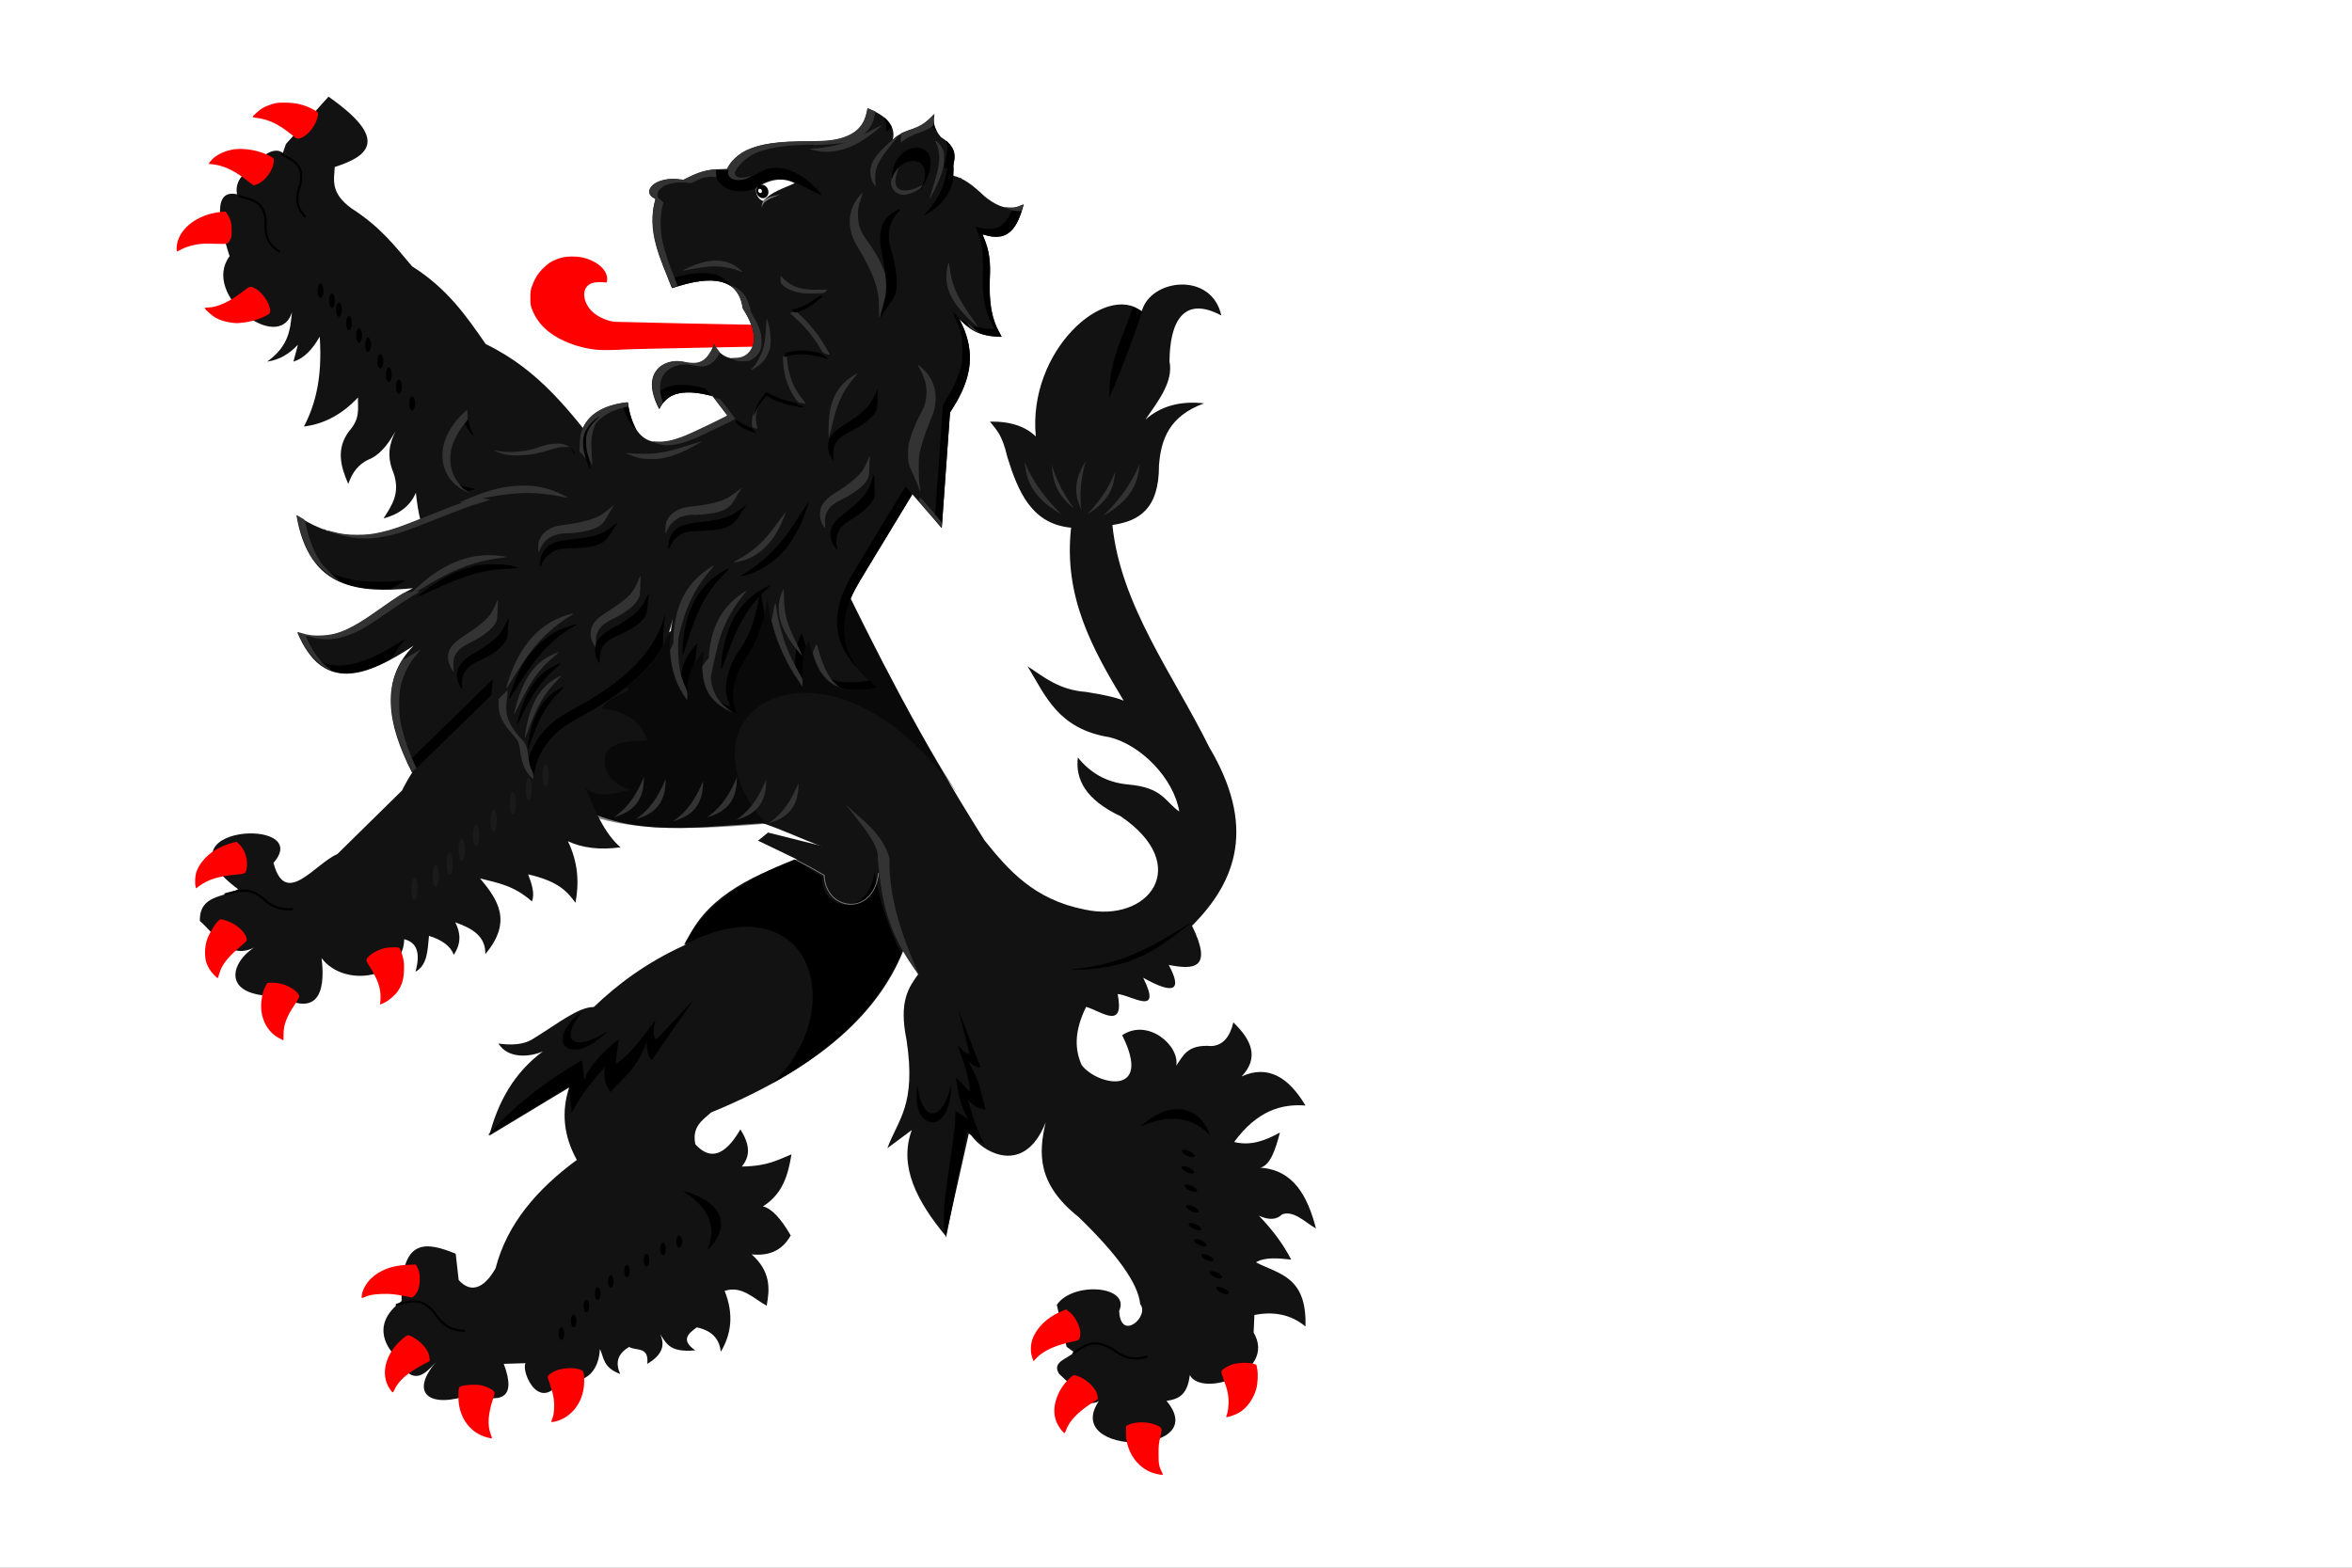 <svg width="600" height="400" viewBox="0 0 600 400" fill="none" xmlns="http://www.w3.org/2000/svg" xmlns:cgf="https://coding.garden/flags"><rect x="0" y="0" width="600" height="400" fill="#808080" stroke="none"/><g clip-path="url(#clip0_1_11130)">
<path d="M600 0H0V400H600V0Z" fill="white"/>
<path d="M117.013 326.61L116.247 319.885C108.835 316.891 102.046 315.451 102.449 331.956C93.915 338.373 99.474 344.695 101.108 346.268C105.196 354.039 108.236 350.823 111.264 347.475C104.268 355.644 109.684 359.579 120.271 355.751C127.354 357.857 132.021 357.348 128.511 347.992L134.069 347.82C132.814 349.893 137.9 361.764 143.842 350.923C146.594 353.7 152.674 351.928 153.04 344.198C154.108 346.443 153.8 348.936 158.214 350.578C156.975 347.828 157.422 345.457 160.514 343.681C162.271 344.773 165.61 343.423 165.113 347.992C168.634 345.933 169.906 343.439 168.371 340.405C169.955 342.55 170.609 345.197 177.377 344.543C173.602 341.969 175.508 340.297 177.76 338.68C182.092 339.627 183.515 342.001 183.893 344.888C186.512 340.454 187.282 335.426 184.851 329.369C189.242 327.947 192.19 331.289 195.582 333.163C196.398 328.794 196.628 324.426 191.75 320.058C195.874 320.47 199.392 319.358 201.714 315.229C199.173 310.84 196.804 308.302 194.624 307.815C199.742 304.599 201.061 299.675 201.906 294.537C198.504 295.865 196.068 297.54 189.258 297.641C190.934 295.479 191.846 292.893 188.875 288.157C184.856 295.131 181.035 296.029 177.377 291.951C176.473 287.454 179.187 285.849 181.401 283.846C211.484 271.489 226.058 256.26 231.609 239.358L232.95 219.356L153.998 115.895C145.668 105.38 137.833 94.53 123.912 87.788C119.025 80.766 114.241 73.714 105.132 67.958C100.884 63.015 97.308 58.072 89.61 53.129C84.23 49.176 85.222 45.939 85.394 42.61C94.558 39.708 98.991 35.303 83.802 24.667L72.938 36.748L72.151 39.043C71.185 38.183 69.638 38.243 68.028 39.242C65.526 42.786 59.299 44.211 60.522 49.875L61.44 49.851C55.055 47.699 54.845 53.882 58.566 65.37C51.22 75.292 71.193 90.474 74.471 79.682C74.048 83.951 73.791 88.226 68.147 92.27C71.32 91.83 73.852 90.236 76.004 87.959L74.855 92.27C77.494 91.475 79.688 89.213 81.562 85.89C82.289 96.592 80.367 103.38 77.537 108.824C82.94 108.159 87.465 105.521 91.335 101.409C91.21 104.139 92.033 106.655 89.035 110.031C85.698 114.514 86.878 118.998 88.844 123.481C89.808 120.748 91.286 118.293 94.784 116.928C97.638 115.358 99.317 112.73 100.916 110.031C99.362 113.065 98.596 116.373 100.342 120.549C102.243 125.84 99.911 128.989 97.85 132.275C101.837 131.207 104.658 129.09 106.09 125.722C106.612 130.672 107.495 135.188 109.54 138.31L171.245 137.965L233.717 220.044L211.042 216.211L195.932 212.431L193.358 214.504L203.249 219.259C190.555 223.897 179.263 229.688 174.794 241.084C164.501 245.8 157.47 251.25 151.487 256.935C147.433 256.965 142.457 261.107 135.818 265.161C133.394 266.641 130.27 266.691 127.164 266.263C129.467 270.04 134.808 269.858 138.479 268.275C131.168 273.681 127.053 281.142 124.793 289.795L145.186 277.48C143.191 283.638 143.726 289.795 147.151 295.953C137.008 303.433 129.351 312.257 126.419 323.631C125.048 326.048 121.391 331.405 117.013 326.609V326.61Z" fill="#121212"/>
<path d="M202.769 219.27L209.763 223.839C209.236 231.916 221.122 234.838 223.081 222.632C224.458 229.987 226.719 236.888 229.884 243.324C224.273 255.999 213.711 267.119 197.115 276.345C217.296 257.058 206.446 224.386 174.503 241.082C179.93 230.483 190.483 224.155 202.769 219.27Z" fill="black"/>
<path d="M124.583 289.536L145.183 277.121L145.854 283.846C148.953 278.086 151.64 275.298 154.381 272.12C153.92 275.001 154.493 277.085 155.819 278.587C158.951 274.779 162.348 272.998 165.017 265.654C164.961 267.87 165.297 269.558 166.263 270.396L176.515 255.653L167.412 265.309C166.393 264.39 166.641 262.524 167.125 260.481C163.739 265.04 160.354 269.52 156.969 271.603L157.735 265.309C154.046 268.289 150.683 271.452 149.016 275.569L148.441 270.569C138.15 276.52 130.536 282.896 124.583 289.536V289.536Z" fill="black" stroke="black" stroke-width="0.067"/>
<path d="M174.407 303.935C181.766 308.777 182.601 313.778 180.539 318.85C185.451 314.217 186.165 307.276 174.407 303.935Z" fill="black" stroke="black" stroke-width="0.067"/>
<path fill-rule="evenodd" clip-rule="evenodd" d="M143.937 340.275C143.937 341.156 143.616 341.87 143.219 341.87C142.822 341.87 142.5 341.156 142.5 340.275C142.5 339.394 142.822 338.68 143.219 338.68C143.616 338.68 143.937 339.394 143.937 340.275Z" fill="black"/>
<path fill-rule="evenodd" clip-rule="evenodd" d="M147.052 337.042C147.052 337.923 146.73 338.637 146.333 338.637C145.936 338.637 145.614 337.923 145.614 337.042C145.614 336.161 145.936 335.447 146.333 335.447C146.73 335.447 147.052 336.161 147.052 337.042Z" fill="black"/>
<path fill-rule="evenodd" clip-rule="evenodd" d="M150.309 333.249C150.309 334.13 149.988 334.844 149.591 334.844C149.194 334.844 148.872 334.13 148.872 333.249C148.872 332.368 149.194 331.654 149.591 331.654C149.988 331.654 150.309 332.368 150.309 333.249Z" fill="black"/>
<path fill-rule="evenodd" clip-rule="evenodd" d="M153.184 330.059C153.184 330.94 152.863 331.654 152.466 331.654C152.069 331.654 151.747 330.94 151.747 330.059C151.747 329.178 152.069 328.464 152.466 328.464C152.863 328.464 153.184 329.178 153.184 330.059Z" fill="black"/>
<path fill-rule="evenodd" clip-rule="evenodd" d="M156.538 326.955C156.538 327.836 156.216 328.55 155.819 328.55C155.422 328.55 155.101 327.836 155.101 326.955C155.101 326.074 155.422 325.36 155.819 325.36C156.216 325.36 156.538 326.074 156.538 326.955Z" fill="black"/>
<path fill-rule="evenodd" clip-rule="evenodd" d="M160.657 324.282C160.657 325.163 160.335 325.877 159.938 325.877C159.541 325.877 159.22 325.163 159.22 324.282C159.22 323.401 159.541 322.687 159.938 322.687C160.335 322.687 160.657 323.401 160.657 324.282Z" fill="black"/>
<path fill-rule="evenodd" clip-rule="evenodd" d="M165.639 321.523C165.639 322.404 165.318 323.118 164.921 323.118C164.524 323.118 164.202 322.404 164.202 321.523C164.202 320.642 164.524 319.928 164.921 319.928C165.318 319.928 165.639 320.642 165.639 321.523Z" fill="black"/>
<path fill-rule="evenodd" clip-rule="evenodd" d="M169.855 318.678C169.855 319.559 169.533 320.273 169.137 320.273C168.74 320.273 168.418 319.559 168.418 318.678C168.418 317.797 168.74 317.083 169.137 317.083C169.533 317.083 169.855 317.797 169.855 318.678Z" fill="black"/>
<path fill-rule="evenodd" clip-rule="evenodd" d="M173.975 316.781C173.975 317.662 173.654 318.376 173.257 318.376C172.86 318.376 172.538 317.662 172.538 316.781C172.538 315.9 172.86 315.186 173.257 315.186C173.654 315.186 173.975 315.9 173.975 316.781Z" fill="black"/>
<path d="M101.204 332.903C104.325 332.18 107.366 330.582 110.977 335.145C113.141 338.605 115.683 339.512 118.355 339.542" stroke="black" stroke-width="0.542" stroke-linecap="round"/>
<path d="M61.055 50.034C64.095 50.998 67.61 51.194 67.784 56.794C67.44 60.752 68.989 62.779 71.19 64.144" stroke="black" stroke-width="0.542" stroke-linecap="round"/>
<path d="M71.87 39.299C74.551 40.91 77.902 41.883 76.529 47.348C75.107 51.105 76.05 53.415 77.806 55.227" stroke="black" stroke-width="0.542" stroke-linecap="round"/>
<path fill-rule="evenodd" clip-rule="evenodd" d="M82.516 74.163C82.516 75.174 82.182 75.992 81.771 75.992C81.359 75.992 81.025 75.174 81.025 74.163C81.025 73.153 81.359 72.335 81.771 72.335C82.182 72.335 82.516 73.153 82.516 74.163Z" fill="black"/>
<path fill-rule="evenodd" clip-rule="evenodd" d="M85.429 76.724C85.429 77.734 85.095 78.553 84.684 78.553C84.272 78.553 83.939 77.734 83.939 76.724C83.939 75.714 84.272 74.895 84.684 74.895C85.095 74.895 85.429 75.714 85.429 76.724Z" fill="black"/>
<path fill-rule="evenodd" clip-rule="evenodd" d="M87.191 79.041C87.191 80.051 86.857 80.87 86.445 80.87C86.034 80.87 85.7 80.051 85.7 79.041C85.7 78.031 86.034 77.212 86.445 77.212C86.857 77.212 87.191 78.031 87.191 79.041Z" fill="black"/>
<path fill-rule="evenodd" clip-rule="evenodd" d="M89.765 82.455C89.765 83.465 89.431 84.284 89.02 84.284C88.608 84.284 88.274 83.465 88.274 82.455C88.274 81.445 88.608 80.626 89.02 80.626C89.431 80.626 89.765 81.445 89.765 82.455Z" fill="black"/>
<path fill-rule="evenodd" clip-rule="evenodd" d="M92.34 85.625C92.34 86.635 92.007 87.454 91.595 87.454C91.183 87.454 90.85 86.635 90.85 85.625C90.85 84.615 91.183 83.796 91.595 83.796C92.007 83.796 92.34 84.615 92.34 85.625Z" fill="black"/>
<path fill-rule="evenodd" clip-rule="evenodd" d="M94.643 87.942C94.643 88.952 94.309 89.771 93.898 89.771C93.486 89.771 93.152 88.952 93.152 87.942C93.152 86.932 93.486 86.113 93.898 86.113C94.309 86.113 94.643 86.932 94.643 87.942Z" fill="black"/>
<path fill-rule="evenodd" clip-rule="evenodd" d="M97.76 92.209C97.76 93.219 97.426 94.038 97.015 94.038C96.603 94.038 96.269 93.219 96.269 92.209C96.269 91.199 96.603 90.38 97.015 90.38C97.426 90.38 97.76 91.199 97.76 92.209Z" fill="black"/>
<path fill-rule="evenodd" clip-rule="evenodd" d="M99.928 95.623C99.928 96.633 99.594 97.452 99.183 97.452C98.771 97.452 98.438 96.633 98.438 95.623C98.438 94.613 98.771 93.794 99.183 93.794C99.594 93.794 99.928 94.613 99.928 95.623Z" fill="black"/>
<path fill-rule="evenodd" clip-rule="evenodd" d="M102.502 98.672C102.502 99.682 102.169 100.501 101.757 100.501C101.345 100.501 101.012 99.682 101.012 98.672C101.012 97.662 101.345 96.843 101.757 96.843C102.169 96.843 102.502 97.662 102.502 98.672Z" fill="black"/>
<path fill-rule="evenodd" clip-rule="evenodd" d="M105.89 102.939C105.89 103.949 105.556 104.768 105.145 104.768C104.733 104.768 104.399 103.949 104.399 102.939C104.399 101.929 104.733 101.11 105.145 101.11C105.556 101.11 105.89 101.929 105.89 102.939Z" fill="black"/>
<path d="M141.545 201.519C156.771 214.563 176.011 211.096 194.662 210.054C204.447 213.408 215.411 219.669 223.66 219.077C224.924 229.816 228.367 239.684 234.229 248.584C231.727 252.055 229.27 255.586 231.261 265.347C233.797 282.051 229.051 285.651 226.37 292.966L232.603 288.333C229.206 297.544 233.896 306.513 241.275 315.401L247.238 288.821C249.432 293.229 260.957 301.029 266.75 286.382C264.939 294.192 264.5 302.073 275.151 310.524C284.606 319.673 290.351 327.297 290.869 332.77C293.366 335.806 285.874 342.5 285.503 334.495C288.458 327.955 273.569 326.962 269.597 332.943L272.089 343.634L274.005 345.013C272.447 346.738 268.202 347.363 270.172 350.531L278.029 357.946C279.915 358.235 281.057 357.186 281.862 355.532C267.25 371.733 309.903 372.079 297.576 357.429C300.327 357.038 302.897 356.224 303.516 350.876C306.761 356.71 325.775 350.15 319.805 340.013L319.996 335.529C324.953 334.535 329.335 335.391 333.027 338.461C333.44 325.596 326.127 325.09 320.379 322.079C322.791 320.68 326.094 321.045 329.386 321.39C327.238 317.205 324.376 313.555 321.146 310.181C323.657 311.34 325.659 311.278 327.087 309.836C330.1 308.797 332.861 311.834 335.71 313.458C333.543 305.126 329.974 298.523 321.529 297.938C324.092 297.282 325.372 293.31 326.512 288.972C322.889 290.947 319.159 292.464 314.822 291.386C320.727 283.391 326.84 281.621 333.027 282.074C328.625 274.671 323.307 271.664 316.739 274.66C321.28 269.876 319.264 265.325 314.631 260.865C313.746 264.618 311.945 266.723 309.073 266.9C302.803 266.418 301.846 269.43 300.067 271.901C300.981 266.798 292.836 259.7 286.269 264.141C294.206 280.022 279.744 276.882 275.921 271.728C274.262 267.942 273.878 263.434 277.071 256.899C280.988 258.06 286.939 262.936 285.12 253.623C288.698 253.947 296.635 259.551 291.635 249.484C299.796 254.034 301.549 252.548 298.15 246.208C304.475 247.435 309.516 247.315 304.091 236.207C315.642 224.661 320.34 210.649 308.498 190.684C299.26 172.019 285.833 154.381 283.778 133.953C290.372 132.994 295.69 130.049 295.659 118.779C296.155 112.149 298.248 106.162 307.157 102.915C300.977 102.222 296.041 103.682 292.21 107.053C295.527 102.202 299.376 97.389 298.342 92.224C298.398 82.894 301.448 75.084 311.565 80.499C309.059 69.166 293.423 71.124 291.252 79.464C282.057 71.91 262.156 89.415 264.232 111.364C261.644 108.843 257.839 107.491 252.542 107.571C254.054 109.6 255.609 110.658 256.95 116.537C259.724 125.486 263.174 133.694 273.238 134.643C271.254 152.262 278.718 165.63 286.652 178.786C285.259 178.168 282.944 177.485 277.071 176.545C270.206 176.054 266.396 172.815 262.124 169.992C266.721 177.547 269.93 185.995 283.012 188.098C291.131 190.084 299.456 198.675 300.833 207.065C297.173 204.536 296.671 200.94 287.802 200.168C282.049 199.637 278.011 197.047 274.963 193.271C274.282 198.932 277.01 204.072 285.886 208.272C304.413 220.861 293.001 235.655 276.688 232.068C263.807 229.528 257.352 222.119 251.201 214.48C234.29 187.713 223.452 165.991 213.066 144.644L147.507 170.305L141.545 201.519Z" fill="#121212"/>
<path d="M241.314 315.653C243.264 305.9 246.514 290.004 246.644 288.848L251.036 291.912C248.6 287.007 247.849 283.895 246.877 280.548C248.488 282.326 249.981 283.048 251.386 283.002C250.167 279.086 250.294 276.055 246.725 270.597C248.072 271.778 249.235 272.443 250.1 272.277L244.702 258.281L247.376 268.931C246.441 269.088 245.379 267.968 244.293 266.611C245.885 271.073 247.428 275.493 247.491 278.674L243.884 274.941C244.392 278.774 245.13 282.499 247.069 285.665L243.775 283.434C243.735 292.905 239.364 308.521 241.314 315.653Z" fill="black" stroke="black" stroke-width="0.05"/>
<path d="M234.014 277.166C232.352 288.951 242.607 289.856 242.561 277.175C240.833 285.09 235.551 287.663 234.014 277.166Z" fill="black" stroke="black" stroke-width="0.067"/>
<path d="M291.099 287.326C299.327 283.793 304.616 285.503 308.6 289.542C306.396 283.454 299.943 279.596 291.099 287.326Z" fill="black" stroke="black" stroke-width="0.067"/>
<path fill-rule="evenodd" clip-rule="evenodd" d="M312.205 328.698C313.067 329.116 313.613 329.709 313.425 330.024C313.237 330.338 312.385 330.254 311.523 329.836C310.662 329.419 310.115 328.825 310.304 328.511C310.492 328.196 311.343 328.28 312.205 328.698Z" fill="black"/>
<path fill-rule="evenodd" clip-rule="evenodd" d="M310.519 324.698C311.38 325.116 311.927 325.709 311.738 326.024C311.55 326.338 310.699 326.254 309.837 325.836C308.975 325.419 308.429 324.825 308.617 324.511C308.805 324.196 309.657 324.28 310.519 324.698Z" fill="black"/>
<path fill-rule="evenodd" clip-rule="evenodd" d="M308.352 320.318C309.213 320.736 309.76 321.329 309.571 321.644C309.383 321.958 308.532 321.874 307.67 321.457C306.808 321.039 306.262 320.445 306.45 320.131C306.638 319.816 307.49 319.9 308.352 320.318Z" fill="black"/>
<path fill-rule="evenodd" clip-rule="evenodd" d="M306.594 316.528C307.456 316.946 308.002 317.539 307.814 317.854C307.625 318.168 306.774 318.084 305.912 317.667C305.05 317.249 304.504 316.655 304.692 316.341C304.881 316.026 305.732 316.11 306.594 316.528Z" fill="black"/>
<path fill-rule="evenodd" clip-rule="evenodd" d="M305.147 312.399C306.009 312.817 306.555 313.41 306.367 313.725C306.179 314.039 305.328 313.955 304.466 313.538C303.604 313.12 303.058 312.526 303.246 312.212C303.434 311.898 304.286 311.981 305.147 312.399Z" fill="black"/>
<path fill-rule="evenodd" clip-rule="evenodd" d="M304.486 307.868C305.348 308.285 305.894 308.879 305.706 309.193C305.518 309.508 304.667 309.424 303.805 309.006C302.943 308.589 302.397 307.995 302.585 307.681C302.773 307.366 303.624 307.45 304.486 307.868Z" fill="black"/>
<path fill-rule="evenodd" clip-rule="evenodd" d="M304.149 302.612C305.011 303.03 305.557 303.624 305.369 303.938C305.181 304.253 304.33 304.169 303.468 303.751C302.606 303.333 302.06 302.74 302.248 302.425C302.436 302.111 303.288 302.195 304.149 302.612Z" fill="black"/>
<path fill-rule="evenodd" clip-rule="evenodd" d="M303.365 297.923C304.227 298.341 304.773 298.934 304.585 299.249C304.397 299.563 303.546 299.479 302.684 299.062C301.822 298.644 301.276 298.05 301.464 297.736C301.652 297.421 302.503 297.505 303.365 297.923Z" fill="black"/>
<path fill-rule="evenodd" clip-rule="evenodd" d="M303.463 293.76C304.325 294.178 304.871 294.771 304.683 295.086C304.494 295.4 303.643 295.316 302.781 294.898C301.919 294.481 301.373 293.887 301.561 293.573C301.75 293.258 302.601 293.342 303.463 293.76Z" fill="black"/>
<path d="M273.866 345.226C276.522 343.582 278.769 341.142 283.901 344.313C287.253 346.894 289.986 346.961 292.508 346.164" stroke="black" stroke-width="0.542" stroke-linecap="round"/>
<path d="M273.39 247.364C287.439 246.075 295.266 240.587 303.742 235.537C296.166 241.29 289.35 247.584 273.39 247.364Z" fill="black" stroke="black" stroke-width="0.067"/>
<path d="M261.357 117.831C263.15 122.084 265.899 126.482 270.748 131.194C261.675 126.047 261.912 120.787 261.357 117.831Z" fill="#333333"/>
<path d="M268.256 118.477C269.353 122.072 271.037 125.789 274.005 129.771C268.45 125.421 268.595 120.976 268.256 118.477Z" fill="#333333"/>
<path d="M290.773 118.305C288.98 122.559 286.231 126.956 281.383 131.668C290.455 126.521 290.218 121.261 290.773 118.305Z" fill="#333333"/>
<path d="M284.521 120.338C283.156 123.796 281.061 127.371 277.367 131.202C284.279 127.017 284.099 122.741 284.521 120.338Z" fill="#333333"/>
<path d="M275.868 130.238C275.406 126.591 275.542 122.551 276.989 117.65C272.824 124.142 275.074 127.912 275.868 130.238Z" fill="#333333"/>
<path d="M291.348 79.463C288.122 89.047 285.477 95.662 283.012 101.363C282.73 92.252 286.799 85.404 289.048 78.343L291.348 79.463Z" fill="black" stroke="black" stroke-width="0.067"/>
<path d="M215.665 205.177C219.703 210.295 224.404 215.642 223.931 219.199C224.822 228.429 225.837 237.69 234.5 248.828C230.039 238.773 226.649 228.773 226.912 218.955C225.037 212.435 219.888 209.282 215.665 205.177V205.177Z" fill="#333333"/>
<path d="M140.63 202.237L147.146 171.199L213.067 145.334C223.861 167 234.517 187.727 244.302 202.582C210.877 155.745 169.819 181.512 195.436 210.17C172.608 212.141 151.354 212.519 140.63 202.237Z" fill="black" fill-opacity="0.491"/>
<path d="M148.482 258.06C138.453 265.786 145.375 272.654 154.806 263.233C147.618 268.053 141.783 266.766 148.482 258.06Z" fill="black" stroke="black" stroke-width="0.067"/>
<path d="M142.587 168.605C128.062 171.447 110.02 186.718 102.536 201.713L86.056 217.922C80.287 220.398 72.782 231.73 69.767 220.163C80.317 208.178 38.52 210.598 60.761 226.888C57.022 229.03 50.825 228.308 50.987 234.993C55.41 238.804 58.721 245.825 66.126 241.028C58.873 244.639 55.506 254.586 71.3 254.133C82.512 260.257 82.806 250.672 82.032 244.477C87.968 252.255 102.991 249.539 103.111 239.648C106.378 240.445 107.318 243.22 105.986 247.925C109.046 246.286 109.083 242.42 109.435 238.786C112.809 239.826 114.94 241.425 115.759 243.614C117.775 240.595 117.445 237.899 116.142 235.338C120.322 236.835 123.916 238.767 123.807 243.442C130.826 235.106 126.981 229.533 122.466 224.13C126.741 225.253 130.925 225.794 135.688 229.992C136.468 228.117 135.717 225.651 134.73 223.095C142.588 224.882 144.78 227.595 146.803 230.337C147.732 225.389 147.558 220.242 144.887 214.646C148.558 216.363 153.004 216.918 158.301 216.197C154.103 212.588 151.736 206.672 149.294 200.851C152.615 204.075 156.786 202.327 160.792 201.541C154.981 199.495 153.995 196.427 154.277 193.091C154.783 190.218 158.551 188.9 165.2 188.953C163.506 184.624 160.3 181.446 153.702 180.848C153.777 179.081 157.175 177.645 160.409 176.193C155.447 169.611 149.353 167.72 142.587 168.605V168.605Z" fill="#121212"/>
<path fill-rule="evenodd" clip-rule="evenodd" d="M106.56 226.823C106.56 228.372 106.196 229.627 105.747 229.627C105.298 229.627 104.934 228.372 104.934 226.823C104.934 225.274 105.298 224.019 105.747 224.019C106.196 224.019 106.56 225.274 106.56 226.823Z" fill="#1A1A1A"/>
<path fill-rule="evenodd" clip-rule="evenodd" d="M111.98 223.531C111.98 225.08 111.616 226.335 111.167 226.335C110.718 226.335 110.354 225.08 110.354 223.531C110.354 221.982 110.718 220.727 111.167 220.727C111.616 220.727 111.98 221.982 111.98 223.531Z" fill="#1A1A1A"/>
<path fill-rule="evenodd" clip-rule="evenodd" d="M115.503 220.361C115.503 221.909 115.139 223.165 114.69 223.165C114.241 223.165 113.877 221.909 113.877 220.361C113.877 218.812 114.241 217.556 114.69 217.556C115.139 217.556 115.503 218.812 115.503 220.361Z" fill="#1A1A1A"/>
<path fill-rule="evenodd" clip-rule="evenodd" d="M118.62 216.825C118.62 218.374 118.256 219.629 117.807 219.629C117.358 219.629 116.994 218.374 116.994 216.825C116.994 215.276 117.358 214.021 117.807 214.021C118.256 214.021 118.62 215.276 118.62 216.825Z" fill="#1A1A1A"/>
<path fill-rule="evenodd" clip-rule="evenodd" d="M122.278 213.167C122.278 214.715 121.914 215.971 121.465 215.971C121.016 215.971 120.652 214.715 120.652 213.167C120.652 211.618 121.016 210.362 121.465 210.362C121.914 210.362 122.278 211.618 122.278 213.167Z" fill="#1A1A1A"/>
<path fill-rule="evenodd" clip-rule="evenodd" d="M126.75 209.387C126.75 210.936 126.386 212.191 125.937 212.191C125.488 212.191 125.124 210.936 125.124 209.387C125.124 207.838 125.488 206.583 125.937 206.583C126.386 206.583 126.75 207.838 126.75 209.387Z" fill="#1A1A1A"/>
<path fill-rule="evenodd" clip-rule="evenodd" d="M131.628 204.998C131.628 206.547 131.264 207.802 130.815 207.802C130.366 207.802 130.002 206.547 130.002 204.998C130.002 203.449 130.366 202.193 130.815 202.193C131.264 202.193 131.628 203.449 131.628 204.998Z" fill="#1A1A1A"/>
<path fill-rule="evenodd" clip-rule="evenodd" d="M135.693 201.34C135.693 202.888 135.329 204.144 134.88 204.144C134.431 204.144 134.067 202.888 134.067 201.34C134.067 199.791 134.431 198.535 134.88 198.535C135.329 198.535 135.693 199.791 135.693 201.34Z" fill="#1A1A1A"/>
<path fill-rule="evenodd" clip-rule="evenodd" d="M140.029 197.804C140.029 199.353 139.665 200.608 139.216 200.608C138.767 200.608 138.403 199.353 138.403 197.804C138.403 196.255 138.767 195 139.216 195C139.665 195 140.029 196.255 140.029 197.804Z" fill="#1A1A1A"/>
<path d="M57.5 228.147C60.488 227.435 63.351 226.089 67.103 229.209C69.391 231.608 71.907 232.121 74.5 231.986" stroke="black" stroke-width="0.542" stroke-linecap="round"/>
<path d="M295.193 376.112C290.505 375.195 287.061 370.485 287.232 365.222L287.278 363.809L288.001 363.487C289.807 362.679 292.981 362.733 294.953 363.605C296.524 364.299 296.556 364.389 296.006 366.642C295.593 368.333 295.546 368.792 295.55 371.034C295.559 373.64 295.634 374.038 296.482 375.791C296.789 376.424 296.789 376.424 295.193 376.112L295.193 376.112ZM124.435 366.808C120.133 365.766 117.209 361.982 116.962 357.14C116.915 356.226 116.926 355.124 116.987 354.691C117.092 353.932 117.12 353.895 117.763 353.656C118.652 353.326 121.43 353.197 122.596 353.432C124.051 353.724 125.591 354.457 126.035 355.067C126.262 355.378 126.244 355.511 125.807 356.817C124.494 360.741 124.297 363.629 125.185 365.951C125.654 367.178 125.708 367.117 124.435 366.808H124.435ZM270.857 365.003C268.815 362.544 268.426 359.651 269.691 356.347C270.326 354.69 271.35 353.146 272.638 351.902C273.699 350.878 273.759 350.843 274.308 350.935C275.314 351.103 276.751 351.904 277.897 352.936C279.151 354.065 279.895 355.247 280.006 356.284L280.079 356.966L278.431 358.046C274.82 360.415 272.758 362.608 271.938 364.954C271.828 365.269 271.682 365.581 271.614 365.647C271.546 365.714 271.206 365.424 270.856 365.003H270.857ZM140.608 362.774C140.608 362.709 140.761 362.271 140.948 361.802C141.196 361.177 141.306 360.488 141.36 359.232C141.445 357.262 141.148 355.656 140.19 352.911C139.658 351.387 139.645 351.295 139.895 350.952C140.23 350.491 141.421 349.811 142.414 349.513C144.358 348.93 146.865 348.944 148.24 349.546C148.904 349.837 149.012 350.216 149.026 352.313C149.056 357.06 146.473 361.044 142.435 362.474C141.624 362.761 140.608 362.928 140.608 362.774V362.774ZM312.796 361.478C312.796 361.403 312.911 361.06 313.051 360.716C313.207 360.334 313.338 359.421 313.388 358.373C313.487 356.263 313.226 354.878 312.218 352.158C311.796 351.02 311.541 350.104 311.594 349.914C311.727 349.438 312.885 348.665 314.147 348.21C315.609 347.683 318.436 347.557 319.712 347.963L320.507 348.216L320.716 349.288C320.986 350.678 320.862 353.015 320.437 354.51C319.75 356.931 318.08 359.255 316.238 360.356C314.983 361.105 312.796 361.818 312.796 361.478V361.478ZM99.697 354.761C97.312 351.651 97.782 347.185 100.894 343.388C101.809 342.271 103.645 340.705 104.038 340.705C104.716 340.705 106.274 341.609 107.343 342.621C108.684 343.892 109.436 345.171 109.559 346.392L109.646 347.246L107.858 348.215C103.808 350.41 101.661 352.308 100.613 354.617C100.443 354.991 100.261 355.296 100.207 355.297C100.153 355.297 99.924 355.056 99.698 354.761H99.697ZM263.523 346.962C262.835 345.334 262.788 343.368 263.397 341.666C264.434 338.769 267.086 336.182 270.553 334.684L271.934 334.089L272.649 334.616C274.75 336.165 276.17 339.756 275.365 341.488C275.122 342.011 275.252 341.961 272.611 342.559C268.748 343.435 265.818 344.879 264.223 346.694L263.674 347.319L263.523 346.962V346.962ZM92.275 330.792C92.275 329.522 93.296 327.529 94.591 326.27C96.853 324.071 100.002 322.882 103.985 322.723L106.077 322.639L106.345 323.106C106.878 324.034 107.101 325.021 107.089 326.398C107.069 328.43 106.534 329.924 105.516 330.776L105.157 331.077L103.526 330.755C100.61 330.179 99.545 330.076 97.329 330.155C95.237 330.229 93.979 330.477 92.712 331.066C92.278 331.268 92.275 331.267 92.275 330.791V330.792ZM71.409 265C68.1 263.384 66.212 259.565 66.685 255.446C66.873 253.81 67.214 252.584 67.761 251.576L68.188 250.789L69.222 250.741C71.653 250.631 74.556 251.783 75.915 253.397C76.164 253.693 76.369 254.076 76.372 254.248C76.372 254.42 75.835 255.366 75.174 256.35C73.111 259.418 72.345 261.456 72.331 263.914C72.322 264.76 72.322 265.45 72.322 265.448C72.322 265.448 71.911 265.244 71.409 264.998L71.409 265ZM96.979 255.975C97.041 255.798 97.087 255.021 97.077 254.248C97.049 251.904 96.34 249.925 94.41 246.802C93.441 245.235 93.377 245.078 93.552 244.699C94.011 243.7 96.198 242.366 98.111 241.917C99.055 241.696 101.438 241.629 101.762 241.815C102.052 241.981 102.568 243.279 102.86 244.577C103.061 245.468 103.107 246.231 103.05 247.7C102.967 249.85 102.59 251.17 101.614 252.72C100.942 253.787 99.244 255.275 98.056 255.836C96.895 256.384 96.83 256.392 96.979 255.975L96.979 255.975ZM54.647 248.811C53.702 247.88 52.94 246.625 52.581 245.408C52.192 244.09 52.234 241.685 52.672 240.202C53.101 238.747 54.36 236.44 55.312 235.363C56.041 234.537 56.054 234.53 56.712 234.619C57.078 234.669 57.978 234.972 58.714 235.293C60.866 236.231 62.709 238.107 62.965 239.621C63.034 240.026 62.889 240.186 61.072 241.726C58.012 244.317 56.485 246.336 55.906 248.555C55.76 249.115 55.591 249.573 55.531 249.573C55.469 249.573 55.072 249.23 54.647 248.811H54.647ZM49.892 226.209C49.685 225.373 49.77 223.487 50.054 222.605C50.712 220.561 52.479 218.43 54.698 217.005C55.914 216.224 57.999 215.338 59.364 215.021L60.398 214.781L61.05 215.429C62.261 216.632 63.015 218.559 63.018 220.459C63.018 221.01 62.947 221.686 62.858 221.961C62.547 222.928 62.471 222.96 59.952 223.187C55.852 223.556 53.12 224.398 50.988 225.95L50.005 226.666L49.892 226.209H49.892ZM152.215 89.242C149.594 88.99 146.644 88.211 144.168 87.115C139.955 85.251 137.154 82.564 135.786 79.072C135.336 77.923 135.297 77.677 135.298 75.965C135.298 74.243 135.337 74.004 135.815 72.746C136.573 70.751 137.46 69.428 138.948 68.078C139.979 67.142 140.491 66.802 141.571 66.338C143.205 65.636 144.154 65.449 146.062 65.451C147.905 65.451 149.244 65.734 150.873 66.457C153.397 67.578 154.989 69.486 154.886 71.266C154.84 72.062 154.819 72.1 154.441 72.065C152.006 71.842 150.691 72.099 149.846 72.966C148.226 74.626 149.102 78.003 151.669 79.998C153.146 81.145 155.142 81.948 156.927 82.113C157.61 82.177 191.926 82.901 194.295 82.903C194.581 82.903 194.897 83.354 196.168 85.569C197.009 87.035 197.66 88.268 197.615 88.309C197.57 88.349 189.321 88.529 179.286 88.707C169.25 88.886 160.073 89.103 158.892 89.189C156.883 89.336 153.475 89.363 152.215 89.242V89.242ZM58.967 82.317C57.528 82.133 55.947 81.634 54.94 81.046C54.065 80.536 52.209 78.876 52.209 78.603C52.209 78.529 52.551 78.468 52.968 78.468C55.388 78.468 58.66 76.97 62.014 74.324C63.682 73.01 63.978 72.938 65.096 73.581C67.099 74.734 68.904 77.481 68.903 79.377C68.903 79.92 68.846 80.002 68.228 80.349C66.355 81.397 64.216 82.071 61.987 82.316C60.4 82.49 60.321 82.49 58.967 82.316V82.317ZM45.058 63.482C45.075 59.48 48.612 55.88 53.874 54.51C54.659 54.306 55.803 54.102 56.418 54.057L57.536 53.977L57.96 54.598C58.789 55.814 59.098 56.924 59.109 58.725C59.118 60.142 59.07 60.469 58.758 61.08C58.118 62.343 58.327 62.284 54.782 62.198C52.239 62.136 51.385 62.168 50.222 62.366C48.64 62.635 47.11 63.137 45.991 63.756C45.588 63.979 45.212 64.161 45.157 64.161C45.1 64.161 45.056 63.855 45.058 63.482L45.058 63.482ZM63.1 46.125C60.017 43.658 57.266 42.32 54.554 41.967L53.187 41.789L53.692 41.153C54.784 39.778 56.596 38.771 58.941 38.238C62 37.541 66.684 38.4 69.432 40.16C69.891 40.454 69.897 40.478 69.807 41.447C69.624 43.42 67.695 46.083 65.851 46.91C65.397 47.114 64.914 47.278 64.778 47.275C64.643 47.275 63.887 46.754 63.1 46.125V46.125ZM74.786 34.683C71.208 31.709 68.563 30.427 65.207 30.039C64.792 29.991 64.452 29.904 64.452 29.846C64.452 29.593 66.115 28.094 66.946 27.597C67.447 27.298 68.467 26.86 69.215 26.623C70.458 26.229 70.749 26.193 72.64 26.193C75.553 26.193 77.71 26.723 80.073 28.017C81.295 28.686 81.331 28.786 80.896 30.295C80.204 32.699 77.944 35.123 76.191 35.343C75.728 35.401 75.55 35.317 74.786 34.683V34.683Z" fill="#FF0000"/>
<path d="M221.265 27.668C220.398 35.831 212.614 36.318 204.21 36.117C195.612 36.188 188.2 37.417 185.43 43.187C182.54 43.25 180.142 42.798 174.315 45.946C166.982 44.595 163.248 49.083 167.225 50.774C164.783 58.833 168.477 66.139 171.441 73.535C182.367 69.809 188.492 71.399 189.454 78.708C197.891 91.426 185.381 95.055 182.172 87.847C180.95 91.227 179.08 93.733 174.315 92.331C169.643 91.386 163.016 94.741 168.183 104.401C170.228 99.823 175.152 99.275 181.789 101.125L185.621 106.125C174.818 111.144 162.617 119.9 160.134 102.676C146.561 104.062 146.649 113.912 148.828 119.058C145.92 111.45 141.026 112.775 135.989 114.747C129.614 116.104 119.646 116.858 119.125 104.573C105.014 116.923 116.698 132.09 131.965 124.921C126.417 125.851 120.656 126.952 111.46 130.783C100.567 134.987 90.201 141.186 75.625 131.473C78.826 150.532 91.544 151.335 105.328 150.096C95.702 154.694 87.683 165.843 75.817 161.304C82.435 177.083 93.602 172.593 105.519 164.753C96.851 173.475 98.79 184.785 105.136 197.171L127.557 175.271C127.219 179.301 125.512 182.357 131.443 188.303C133.794 190.66 131.156 194.528 135.989 199.068C136.389 193.882 138.794 189.024 144.804 184.755C158.832 177.581 169.556 169.205 171.632 157.683C170.357 164.753 170.223 171.823 175.273 178.893C175.264 174.713 175.203 170.536 179.681 166.132C178.124 173.811 179.98 179.711 188.113 182.341C185.83 177.806 187.257 173.663 189.262 169.581C193.734 163.948 194.807 158.315 195.778 152.682C196.643 160.483 199.325 168.103 204.784 175.444C204.735 171.528 203.963 167.678 206.317 163.546C208.45 170.594 209.688 178.366 223.948 175.616C215.297 168.917 211.945 160.402 219.349 148.199L232.763 126.128L240.236 134.749L242.344 105.263C247.01 98.263 249.849 90.8 244.644 81.295C246.922 83.746 249.52 85.986 255.567 85.95C252.788 81.798 252.228 76.647 252.501 71.121C252.746 67.681 252.614 64.09 250.584 59.74C257.365 62.252 259.647 57.823 261.124 52.153C258.197 53.947 254.853 53.117 251.159 50.084C248.437 47.524 245.68 45.143 242.536 44.739C242.988 41.537 245.556 38.412 240.045 34.996C238.073 32.627 237.84 30.728 238.416 29.047C236.723 30.901 235.03 32.276 233.337 32.754C229.928 33.76 228.562 34.766 227.684 35.772C228.291 34.079 228.233 30.156 221.265 27.668V27.668Z" fill="#121212"/>
<path d="M135.531 198.453C134.824 197.765 134.277 196.927 134.277 196.533C134.277 195.837 134.747 193.719 135.167 192.522C136.031 190.06 137.472 187.817 139.566 185.674C141.268 183.931 142.894 182.771 145.883 181.166C155.337 176.088 161.894 170.827 165.776 165.203C167.408 162.839 168.843 159.784 169.501 157.276C169.65 156.706 169.702 156.61 169.654 156.99C169.33 159.566 169.245 160.558 169.185 162.469L169.116 164.658L168.372 165.903C164.794 171.887 157.814 177.667 147.394 183.277C143.731 185.249 141.405 187.171 139.404 189.878C137.596 192.324 136.718 194.506 136.069 198.167L135.946 198.857L135.531 198.453H135.531ZM104.521 195.768L103.94 194.565L114.753 184.004C120.7 178.195 125.613 173.425 125.672 173.405C125.73 173.385 125.672 174.274 125.545 175.382L125.312 177.395L115.323 187.15C109.829 192.515 105.281 196.919 105.218 196.937C105.154 196.956 104.84 196.429 104.521 195.768H104.521ZM186.636 181.667C184.588 180.812 183.252 179.904 181.931 178.466C181.465 177.959 181.38 177.812 181.656 177.988C183.338 179.062 186.015 180.369 186.197 180.205C186.229 180.175 186.084 179.704 185.874 179.157C185.259 177.558 185.066 175.894 185.293 174.14C185.621 171.602 186.809 168.501 188.195 166.567C191.034 162.607 192.623 158.441 193.748 152.015C193.855 151.403 193.969 150.925 194 150.954C194.032 150.982 194.165 151.708 194.297 152.567C194.429 153.426 194.651 154.638 194.79 155.261C195.075 156.536 195.043 156.841 194.378 159.207C193.42 162.621 191.986 165.703 190.162 168.269C189.144 169.703 188.83 170.302 188.094 172.226C186.782 175.658 186.661 178.619 187.727 181.279C187.909 181.734 188.031 182.13 187.997 182.158C187.964 182.186 187.351 181.965 186.636 181.667ZM174.637 177.781C174.318 177.283 173.943 176.669 173.802 176.418C173.289 175.497 173.604 171.609 174.362 169.508C174.85 168.156 175.994 166.259 177.004 165.128L177.885 164.143L177.784 164.93C177.727 165.362 177.607 166.439 177.514 167.323C177.376 168.638 177.25 169.117 176.817 169.969C175.826 171.917 175.462 173.518 175.317 176.565L175.217 178.687L174.637 177.781H174.637ZM215.837 175.822C213.969 175.453 212.339 174.683 211.141 173.604C210.606 173.121 210.077 172.573 209.966 172.386L209.764 172.045L210.301 172.414C211.129 172.982 212.808 173.64 214.024 173.871C215.445 174.142 218.199 174.141 220.205 173.871L221.79 173.656L222.788 174.546C223.336 175.035 223.732 175.477 223.667 175.528C223.436 175.711 221.13 175.968 219.178 176.029C217.628 176.078 216.892 176.029 215.837 175.824V175.822ZM203.812 173.907L202.994 172.727L202.883 170.438C202.719 167.031 203.129 164.369 204.13 162.353C204.502 161.602 204.526 161.583 204.669 161.925C204.751 162.122 204.985 162.875 205.188 163.598L205.559 164.913L205.178 166.244C204.839 167.431 204.788 167.987 204.714 171.331L204.63 175.087L203.812 173.907H203.812ZM86.102 171.586C83.96 171.153 81.261 169.547 79.821 167.848L79.362 167.307L80.407 167.978C82.411 169.265 84.198 169.794 86.54 169.794C90.623 169.794 95.412 167.976 101.653 164.056C102.642 163.435 103.49 162.927 103.536 162.927C103.583 162.927 103.34 163.233 102.996 163.606C102.171 164.504 101.252 165.757 100.449 167.076C99.869 168.031 99.685 168.207 98.792 168.672C96.317 169.959 93.61 170.986 91.508 171.434C89.967 171.763 87.345 171.837 86.102 171.585V171.586ZM218.269 170.044C217.552 169.342 216.065 167.215 215.343 165.859C212.558 160.63 212.982 154.651 216.609 147.972C217.59 146.166 230.663 124.526 230.935 124.259C231.103 124.094 232.715 126.043 232.611 126.286C232.563 126.399 229.564 131.358 225.949 137.306C217.66 150.938 217.262 151.658 216.24 154.842C215.041 158.576 215.05 162.742 216.264 165.923C216.691 167.043 217.657 168.872 218.322 169.82C218.758 170.442 218.743 170.508 218.269 170.044V170.044ZM93.377 150.118C88.43 149.511 84.303 147.678 81.678 144.92C80.575 143.762 80.511 143.586 81.475 144.363C85.352 147.485 91.476 148.817 99.775 148.342C101.393 148.249 102.896 148.143 103.114 148.106C103.592 148.024 103.657 147.98 101.261 149.371L99.599 150.337L97.262 150.324C95.978 150.314 94.229 150.223 93.377 150.119L93.377 150.118ZM239.332 133.611C238.525 132.675 238.428 132.493 238.495 132.038C238.537 131.756 239.012 125.183 239.55 117.432L240.53 103.341L241.308 102.097C243.171 99.118 244.566 95.997 245.196 93.398C245.433 92.417 245.488 91.599 245.479 89.177C245.467 86.295 245.448 86.105 244.977 84.506C244.707 83.589 244.187 82.172 243.821 81.358C243.455 80.544 243.116 79.781 243.067 79.663C243.018 79.545 243.4 79.864 243.916 80.371C244.432 80.878 244.838 81.341 244.818 81.401C244.798 81.46 244.983 81.914 245.229 82.41C246.31 84.582 247.046 87.066 247.324 89.478C247.836 93.927 246.41 98.802 243.038 104.127L242.359 105.2L241.35 119.292C240.796 127.043 240.32 133.673 240.293 134.027L240.244 134.669L239.332 133.611H239.332ZM117.604 124.862C116.704 124.321 114.88 122.683 114.88 122.416C114.88 122.351 115.203 122.521 115.599 122.793C116.667 123.526 118.167 124.121 119.835 124.473L121.319 124.786L120.206 125.107C119.594 125.285 118.976 125.433 118.833 125.437C118.69 125.446 118.137 125.182 117.604 124.862V124.862ZM146.135 115.175C145.741 114.451 145.728 114.388 146.023 114.628C146.311 114.862 146.754 115.838 146.625 115.954C146.6 115.974 146.38 115.625 146.135 115.175H146.135ZM120.116 110.541C119.323 109.642 118.315 107.811 118.005 106.704L117.786 105.92L118.439 105.221L119.093 104.523L119.269 105.871C119.521 107.803 119.904 109.227 120.452 110.27C120.714 110.769 120.898 111.206 120.859 111.241C120.821 111.276 120.487 110.96 120.116 110.541H120.116ZM161.463 108.742C160.587 107.846 159.666 106.102 159.153 104.365C158.924 103.591 158.763 102.934 158.795 102.905C158.825 102.876 159.14 102.812 159.492 102.761L160.131 102.669L160.417 104.149C160.725 105.741 161.279 107.462 161.872 108.669C162.075 109.082 162.216 109.42 162.184 109.42C162.153 109.42 161.828 109.115 161.463 108.742V108.742ZM167.671 103.189C166.851 101.416 166.857 101.315 167.841 100.346C168.839 99.364 169.535 98.944 170.792 98.566C172.117 98.168 173.55 98.07 175.37 98.254C176.788 98.396 177.402 98.506 179.447 98.986C179.89 99.09 180.168 99.311 180.679 99.966C181.041 100.43 181.338 100.843 181.338 100.882C181.338 100.922 180.931 100.857 180.434 100.74C176.719 99.867 173.495 99.936 171.464 100.93C170.459 101.422 169.292 102.493 168.678 103.488L168.181 104.292L167.671 103.189V103.189ZM182.239 88.295C182.18 88.242 182.133 88.133 182.133 88.052C182.133 87.962 182.207 87.971 182.321 88.072C182.424 88.165 182.472 88.275 182.427 88.315C182.382 88.356 182.297 88.347 182.239 88.295V88.295ZM253.726 85.806C251.242 85.589 249.484 85.029 247.736 83.896C246.643 83.187 244.822 81.576 244.967 81.446C245.02 81.399 245.402 81.595 245.819 81.881C247.278 82.883 249.028 83.502 251.245 83.801C252.46 83.965 253.679 84.005 253.679 83.88C253.679 83.839 253.437 83.372 253.14 82.843C251.221 79.412 250.547 75.645 250.726 69.363C250.865 64.512 250.609 62.508 249.451 59.392C249.153 58.59 248.909 57.904 248.909 57.869C248.909 57.833 249.356 57.937 249.903 58.098C251.363 58.529 253.337 58.521 254.426 58.082C255.597 57.608 256.718 56.482 257.551 54.942C257.931 54.24 258.279 53.538 258.324 53.38C258.379 53.193 258.594 53.062 258.945 53.002C259.24 52.952 259.851 52.755 260.301 52.567L261.121 52.223L260.749 53.462C260.268 55.063 260.051 55.6 259.318 56.99C258.528 58.49 257.154 59.765 255.936 60.128C254.803 60.467 253.08 60.447 251.778 60.079C251.213 59.92 250.729 59.81 250.702 59.834C250.676 59.858 250.837 60.316 251.061 60.851C252.294 63.8 252.649 66.271 252.509 70.935C252.313 77.434 252.999 81.309 254.972 84.851C255.49 85.78 255.545 85.956 255.31 85.94C255.156 85.931 254.443 85.869 253.726 85.807V85.806ZM171.398 73.325C171.363 73.231 171.158 72.725 170.943 72.202L170.552 71.249L172.089 70.808C174.459 70.128 176.317 69.798 178.321 69.699C180.504 69.591 181.912 69.777 183.348 70.363C184.349 70.772 185.84 71.937 186.256 72.636L186.452 72.966L185.758 72.6C182.951 71.119 178.789 71.249 173.102 72.993C171.953 73.346 171.444 73.445 171.398 73.325H171.398ZM242.072 43.11C241.766 43.005 241.355 42.913 241.158 42.907C240.708 42.893 240.709 42.802 241.194 40.907C241.741 38.772 241.838 37.561 241.534 36.679C241.4 36.29 241.314 35.949 241.344 35.921C241.475 35.804 242.625 37.171 242.999 37.889C243.643 39.123 243.646 40.584 243.011 42.789C242.839 43.385 242.851 43.38 242.073 43.11H242.072ZM226.06 32.452C226.06 31.62 225.974 31.062 225.789 30.684C225.64 30.381 225.549 30.105 225.585 30.072C225.713 29.957 226.822 31.181 227.165 31.817L227.511 32.458L226.786 33.063L226.06 33.668V32.452H226.06ZM238.4 33.106C238.1 32.836 237.609 32.202 237.309 31.697L236.764 30.778L237.547 29.979C237.977 29.54 238.345 29.194 238.364 29.21C238.384 29.226 238.327 29.529 238.238 29.88C238.049 30.636 238.264 31.965 238.732 32.95C238.902 33.306 239.019 33.597 238.993 33.597C238.967 33.597 238.7 33.376 238.4 33.106V33.106Z" fill="black"/>
<path d="M135.321 198.165C133.826 196.608 133.065 194.628 132.617 191.133C132.406 189.488 132.08 188.823 130.797 187.415C128.142 184.503 127.178 182.447 127.178 179.695V178.361L128.331 177.228C128.965 176.605 129.504 176.113 129.529 176.134C129.553 176.154 129.46 177.13 129.322 178.301C128.974 181.247 129.161 182.708 130.133 184.623C130.761 185.86 131.772 187.254 132.904 188.442C134.238 189.843 134.445 190.365 134.809 193.235C135.008 194.807 135.165 195.4 135.707 196.628C135.978 197.242 136.084 197.728 136.051 198.196L136.002 198.875L135.321 198.165ZM104.365 195.355C101.146 188.571 99.791 183.571 99.817 178.576C99.835 175.114 100.413 172.547 101.774 169.892L102.409 168.652L104.496 167.388C105.643 166.693 106.798 165.995 107.062 165.838C107.459 165.6 107.391 165.722 106.658 166.553C104.36 169.161 103.02 171.745 102.19 175.171C101.728 177.073 101.691 181.53 102.116 183.849C102.717 187.128 104 191.091 105.586 194.574L106.229 195.985L105.68 196.479L105.132 196.973L104.365 195.355ZM185.904 181.31C181.69 179.266 179.611 176.196 179.236 171.46L179.125 170.072L179.659 169.314C180.252 168.472 181.598 166.904 181.672 166.97C181.698 166.994 181.611 167.665 181.477 168.463C180.758 172.772 181.621 176.683 183.858 179.246C184.487 179.968 185.924 181.144 186.736 181.602C187.336 181.941 186.858 181.773 185.904 181.31H185.904ZM174.373 177.318C172.509 174.352 171.385 170.985 171.067 167.417L170.933 165.911L171.69 164.301C172.32 162.96 172.847 161.54 173.35 159.829C173.396 159.672 173.402 159.801 173.366 160.115C173.029 162.884 172.94 164.585 173.018 166.768C173.142 170.216 173.687 172.748 174.869 175.357C175.254 176.207 175.353 176.636 175.353 177.462C175.353 178.032 175.3 178.499 175.235 178.498C175.169 178.498 174.782 177.966 174.374 177.318H174.373ZM213.113 174.897C210.884 173.867 209.087 171.587 207.866 168.239C207.281 166.637 207.28 166.634 207.54 165.95C207.683 165.574 207.926 165.053 208.08 164.794L208.359 164.322L208.734 165.652C209.979 170.063 211.341 172.82 213.048 174.383C213.629 174.916 214.096 175.349 214.086 175.345C214.074 175.345 213.637 175.14 213.113 174.897V174.897ZM203.603 173.563C200.872 169.594 198.406 164.303 197.203 159.833L196.819 158.405L197.237 156.184C197.467 154.963 197.707 153.912 197.769 153.848C197.832 153.785 197.931 154.171 197.99 154.707C198.272 157.283 199.288 161.389 200.374 164.341C201.396 167.12 202.332 169.045 204.56 172.949C204.699 173.192 204.764 173.669 204.734 174.236L204.686 175.137L203.603 173.563ZM83.318 170.525C80.656 169.108 78.446 166.546 76.631 162.773C76.275 162.032 75.983 161.38 75.983 161.325C75.983 161.269 76.43 161.368 76.977 161.544C78.646 162.083 79.973 162.238 82.086 162.142C86.384 161.947 89.569 160.513 96.413 155.687C98.864 153.96 101.361 152.27 102.431 151.614C103.124 151.188 103.363 151.129 104.815 151.021C105.703 150.955 106.609 150.901 106.827 150.902C107.2 150.902 107.206 150.914 106.918 151.075C104.926 152.183 102.094 154.005 98.995 156.172C94.51 159.308 92.512 160.537 90.372 161.475C88.396 162.342 87.14 162.71 85.206 162.991C83.372 163.257 81.294 163.102 79.381 162.555C78.7 162.361 78.111 162.23 78.073 162.264C77.965 162.362 78.948 164.413 79.751 165.766C80.922 167.738 82.315 169.364 83.74 170.419C84.794 171.2 84.653 171.235 83.318 170.524L83.318 170.525ZM85.523 147.713C80.648 144.977 77.655 140.431 76.148 133.475C75.964 132.626 75.786 131.815 75.752 131.672C75.683 131.384 75.576 131.339 77.131 132.258C77.802 132.655 77.758 132.559 78.203 134.619C78.921 137.947 80.246 141.155 81.894 143.56C82.711 144.75 85.3 147.304 86.397 148.001C87.218 148.522 86.605 148.32 85.523 147.713V147.713ZM91.246 137.339C90.249 137.268 88.197 136.901 86.874 136.555C85.706 136.25 83.412 135.429 83.502 135.348C83.531 135.321 84.122 135.456 84.817 135.646C86.999 136.243 88.627 136.455 91.008 136.451C93.526 136.451 94.945 136.297 97.141 135.798C100.214 135.1 101.932 134.499 109.53 131.464C115.745 128.981 116.841 128.57 119.626 127.682C122.012 126.921 121.966 126.924 124.153 127.322L125.182 127.51L122.881 128.198C119.689 129.153 117.648 129.903 110.961 132.576C104.362 135.215 102.197 135.977 99.55 136.592C96.514 137.298 93.938 137.53 91.246 137.339V137.339ZM82.731 135.071C82.44 134.862 82.445 134.859 82.82 135.018C83.306 135.227 83.397 135.292 83.195 135.292C83.109 135.292 82.901 135.192 82.731 135.07L82.731 135.071ZM237.283 131.199C235.737 129.418 234.436 127.878 234.393 127.776C234.297 127.551 234.624 126.961 234.811 127.023C234.885 127.048 236.132 128.443 237.583 130.124C240.076 133.014 240.22 133.215 240.22 133.808C240.22 134.153 240.192 134.435 240.158 134.435C240.123 134.435 238.83 132.979 237.284 131.199H237.283ZM118.513 125.289C113.642 122.842 111.628 117.437 113.605 112.117C114.461 109.813 116.092 107.413 118.069 105.545L119.216 104.463L119.224 105.123C119.233 105.486 119.271 106.065 119.321 106.411C119.406 107.007 119.36 107.095 118.442 108.183C117.143 109.721 115.833 112.122 115.322 113.906C114.523 116.688 114.785 119.529 116.062 121.938C116.505 122.772 118.168 124.843 118.406 124.856C118.523 124.865 119.808 125.853 119.695 125.85C119.66 125.85 119.128 125.596 118.516 125.289H118.513ZM150.069 118.118C149.81 117.555 148.809 116.187 148.243 115.623L147.814 115.193L147.89 113.19C147.977 110.941 148.259 109.899 149.245 108.2C150.882 105.379 154.233 103.49 158.889 102.761C160.192 102.557 160.249 102.583 160.249 103.37C160.249 103.721 160.168 103.771 159.334 103.944C155.917 104.652 152.818 106.563 151.37 108.854C149.864 111.237 149.407 114.536 150.166 117.539C150.423 118.556 150.383 118.799 150.069 118.118H150.069ZM129.806 116.117C128.688 115.959 127.165 115.511 126.383 115.111C126.077 114.954 125.97 114.858 126.145 114.897C127.693 115.244 128.315 115.308 130.119 115.308C132.558 115.308 135.379 114.878 137.092 114.242C139.233 113.448 140.36 113.206 141.964 113.198C143.283 113.189 143.591 113.24 144.389 113.576C144.892 113.788 145.303 113.981 145.303 114.005C145.303 114.029 144.674 114.056 143.906 114.064C142.673 114.078 142.261 114.159 140.369 114.758C139.191 115.131 137.441 115.591 136.479 115.781C134.5 116.171 131.317 116.331 129.806 116.117V116.117ZM169.549 113.6C168.022 113.337 167.561 113.215 167.05 112.937L166.462 112.618L167.9 112.668C169.772 112.733 171.595 112.357 174.239 111.359C176.296 110.582 185.528 106.167 185.528 105.959C185.528 105.895 184.805 104.9 183.922 103.748C183.039 102.596 182.344 101.629 182.377 101.599C182.411 101.569 182.74 101.613 183.108 101.698C183.746 101.843 183.874 101.974 185.687 104.332C186.736 105.696 187.595 106.841 187.595 106.875C187.595 106.977 178.882 111.197 177.402 111.813C175.689 112.525 173.621 113.183 172.491 113.376C171.398 113.563 169.968 113.671 169.549 113.599V113.6ZM167.99 103.855C167.942 103.718 167.722 103.215 167.5 102.738C165.151 97.692 166.603 93.335 170.974 92.311C172.238 92.014 173.087 92.03 174.969 92.387C177.437 92.854 178.817 92.56 180.117 91.29C180.731 90.691 182.03 88.543 182.03 88.126C182.03 87.835 182.315 87.908 182.428 88.229C182.485 88.388 182.781 88.814 183.088 89.175C183.744 89.949 183.727 90.1 182.853 91.317C182.082 92.391 181.225 93.037 180.212 93.309C179.164 93.591 178.596 93.575 176.628 93.213C175.163 92.943 174.823 92.926 173.798 93.069C169.701 93.642 167.683 96.649 168.582 100.839C168.706 101.417 168.88 102.06 168.97 102.269C169.104 102.583 169.058 102.776 168.705 103.377C168.243 104.162 168.123 104.243 167.99 103.856V103.855ZM188.071 92.106C187.542 91.951 186.679 91.546 186.587 91.41C186.548 91.351 187.025 91.301 187.651 91.3C189.356 91.3 190.628 90.624 191.529 89.249C192.975 87.041 192.469 83.675 190.079 79.598C189.652 78.869 189.343 78.15 189.341 77.883C189.333 76.65 187.843 73.918 186.744 73.129L186.243 72.769L186.876 73.002C188.417 73.57 189.69 74.686 190.449 76.137C190.885 76.97 191.41 78.607 191.41 79.133C191.41 79.275 191.759 79.979 192.185 80.697C193.023 82.11 193.643 83.509 194.031 84.864C194.366 86.034 194.366 88.185 194.031 89.145C193.683 90.14 192.79 91.177 191.822 91.711C191.149 92.082 190.86 92.148 189.755 92.183C189.048 92.204 188.29 92.172 188.071 92.105L188.071 92.106ZM249.282 84.673C248.042 84.143 247.517 83.75 247.131 83.065C246.915 82.683 246.739 82.333 246.739 82.288C246.739 82.243 247.222 82.65 247.812 83.191C248.403 83.732 249.136 84.346 249.442 84.553C250.08 84.988 250.057 85.005 249.282 84.673V84.673ZM171.09 72.524C170.915 72.072 170.259 70.418 169.632 68.848C168.239 65.362 167.525 63.148 166.976 60.614C166.406 57.98 166.371 54.281 166.897 52.102C167.22 50.763 167.224 50.662 166.97 50.528C165.388 49.694 165.239 48.384 166.587 47.17C167.917 45.974 170.577 45.37 173.084 45.695L174.31 45.854L175.772 45.145C178.705 43.722 180.348 43.292 183.298 43.174L185.441 43.089L185.998 42.159C186.802 40.815 188.77 39.099 190.378 38.341C193.912 36.675 198.544 36.008 206.591 36.007C211.492 36.007 213.887 35.651 216.353 34.561C218.746 33.502 220.285 31.734 220.906 29.332C221.045 28.793 221.209 28.182 221.269 27.973L221.38 27.592L222.351 28.021L223.323 28.451L223.095 29.547C222.308 33.317 219.728 35.579 215.235 36.437C213.651 36.739 208.518 37.083 207.684 36.943C206.854 36.802 200.842 37.138 198.761 37.44C196.375 37.787 193.795 38.526 192.205 39.319C190.681 40.078 188.661 41.88 187.937 43.124L187.417 44.019C187.583 45.503 189.042 45.695 191.507 44.881C189.729 46.399 187.7 46.334 185.54 45.443C182.699 45.443 181.326 44.428 178.229 45.841L176.256 46.741L175.007 46.6C172.668 46.336 170.128 46.846 168.84 47.839C168.023 48.468 167.72 48.988 167.72 49.763C167.72 50.304 167.805 50.442 168.488 51.022L169.255 51.673L169.051 52.387C168.363 54.795 168.362 58.872 169.051 61.843C169.665 64.499 170.755 67.709 172.314 71.462C172.587 72.116 172.809 72.734 172.809 72.834C172.809 72.979 171.867 73.347 171.494 73.347C171.446 73.347 171.265 72.977 171.09 72.525L171.09 72.524ZM258.525 53.736C258.142 53.669 257.391 53.418 256.855 53.181C256.32 52.943 256.06 52.791 256.279 52.842C256.497 52.894 257.221 52.934 257.888 52.931C258.851 52.931 259.286 52.849 260.014 52.55C261.097 52.104 261.092 52.104 260.989 52.424C260.945 52.562 260.83 52.948 260.734 53.282C260.562 53.88 260.548 53.89 259.89 53.875C259.521 53.866 258.907 53.804 258.525 53.736V53.736ZM244.871 45.635C244.674 45.6 244.513 45.513 244.513 45.44C244.513 45.25 244.847 45.284 245.308 45.522C245.7 45.723 245.572 45.757 244.871 45.635V45.635ZM229.807 35.21V34.024L230.363 33.778C230.669 33.643 231.687 33.259 232.625 32.925C234.619 32.214 236.01 31.368 237.304 30.078L238.233 29.152L238.209 30.514C238.189 31.587 238.126 31.934 237.908 32.152C237.407 32.65 236.191 33.264 234.668 33.786C232.701 34.461 231.552 35.023 230.592 35.778L229.807 36.396V35.21Z" fill="#333333"/>
<path d="M134.04 186.857C134.929 181.036 136.86 176.929 139.89 174.42C140.984 173.514 142.327 172.673 143.078 172.424C143.259 172.365 142.911 172.809 142.274 173.454C138.819 176.949 136.943 180.191 134.558 186.786C134.266 187.592 133.982 188.252 133.927 188.252C133.872 188.252 133.918 187.624 134.04 186.857H134.04ZM131.126 182.029C131.174 181.871 131.393 181.067 131.613 180.241C133.461 173.287 136.377 169.116 140.813 167.081C141.688 166.68 142.439 166.384 142.482 166.423C142.525 166.463 142.145 166.835 141.635 167.252C137.798 170.386 135.55 173.456 132.438 179.812C131.438 181.854 130.903 182.759 131.126 182.029ZM129.167 175.503C129.167 175.208 130.127 172.282 130.64 171.013C133.231 164.606 137.103 160.201 142.204 157.858C143.386 157.315 145.99 156.459 146.236 156.533C146.326 156.561 146.047 156.799 145.614 157.064C141.521 159.571 137.939 162.847 135.055 166.721C133.949 168.206 132.322 170.685 130.592 173.517C129.355 175.543 129.167 175.805 129.167 175.503ZM180.938 173.686C180.722 173.376 180.746 167.148 180.969 165.648C181.785 160.15 183.682 156.258 187.04 153.192C188.396 151.954 190.169 150.676 190.331 150.822C190.379 150.865 190.203 151.144 189.94 151.442C188.843 152.693 186.919 155.534 185.992 157.274C183.983 161.041 183.158 163.73 181.423 172.158C181.204 173.223 181.02 173.803 180.938 173.686H180.938ZM115.039 170.392C114.131 168.62 114.047 167.32 114.731 165.674C115.169 164.622 116.933 163.064 119.44 161.514C121.802 160.054 123.976 158.244 124.951 156.924C125.35 156.385 125.973 155.262 126.336 154.43C126.699 153.598 127.009 152.933 127.025 152.952C127.04 152.971 127.005 154.152 126.948 155.576C126.848 158.034 126.82 158.207 126.389 159.009C125.567 160.538 123.033 162.481 119.866 164.012C117.586 165.114 116.384 166.244 115.86 167.776C115.631 168.447 115.549 170.566 115.732 171.087C115.788 171.243 115.766 171.371 115.686 171.371C115.606 171.371 115.315 170.931 115.039 170.392H115.039ZM203.732 166.335C199.522 161.337 197.965 157.025 198.898 152.945C199.122 151.963 199.649 150.584 199.904 150.312C199.955 150.258 200.003 151.319 200.012 152.673C200.035 156.818 200.825 159.487 203.721 165.21C204.256 166.267 204.674 167.186 204.65 167.252C204.625 167.317 204.213 166.905 203.732 166.335H203.732ZM171.776 164.496C171.776 156.584 173.843 151.039 178.285 147.039C179.759 145.71 181.875 144.216 182.054 144.376C182.102 144.42 181.748 144.894 181.267 145.431C179.891 146.966 178.369 149.112 177.276 151.055C175.412 154.37 174.3 157.488 172.884 163.359C172.419 165.287 171.98 166.925 171.908 167C171.835 167.075 171.776 165.948 171.776 164.496H171.776ZM151.465 164.462C150.472 162.629 150.415 160.931 151.295 159.347C151.92 158.221 152.892 157.36 155.067 156.007C157.266 154.639 159.393 153.053 160.384 152.043C161.521 150.885 162.227 149.674 163.248 147.136C163.307 146.988 163.379 146.891 163.405 146.922C163.432 146.953 163.414 148.113 163.354 149.499C163.256 151.966 163.243 152.04 162.742 152.955C161.911 154.474 159.743 156.229 157.096 157.527C154.084 159.003 153.055 159.859 152.366 161.463C152.076 162.137 152.014 162.565 152.02 163.824C152.029 164.67 152.009 165.362 151.99 165.362C151.969 165.362 151.732 164.957 151.464 164.462L151.465 164.462ZM104.205 152.066C104.205 151.824 107.886 148.481 109.452 147.302C114.744 143.315 120.052 141.451 125.51 141.661C127.294 141.73 129.284 141.984 129.13 142.123C129.096 142.153 128.329 142.277 127.422 142.399C123.101 142.983 119.628 143.968 115.799 145.696C113.447 146.757 111.555 147.789 107.504 150.222C105.69 151.312 104.205 152.141 104.205 152.066V152.066ZM188.302 142.755C190.24 141.717 191.852 140.585 193.427 139.155C195.136 137.604 196.223 136.327 198.572 133.109C199.58 131.727 200.437 130.597 200.476 130.597C200.621 130.597 199.3 133.712 198.591 135.043C196.256 139.423 192.989 142.18 188.95 143.179C186.944 143.675 186.781 143.569 188.302 142.755V142.755ZM137.318 139.608C137.355 138.283 137.415 138.004 137.821 137.256C138.614 135.797 140.082 134.747 142.033 134.241C142.433 134.137 143.583 133.948 144.589 133.821C148.31 133.349 151.687 132.425 153.265 131.449C153.649 131.211 154.412 130.652 154.96 130.206C155.508 129.76 156.132 129.263 156.347 129.102L156.737 128.809L156.466 129.167C156.316 129.363 155.756 130.295 155.222 131.237C154.034 133.33 153.696 133.738 152.626 134.377C151.061 135.312 147.71 136.03 144.886 136.036C141.552 136.045 139.215 137.235 138.083 139.507C137.839 139.996 137.557 140.558 137.457 140.755C137.31 141.045 137.283 140.828 137.318 139.608H137.318ZM169.763 134.818C169.81 133.621 169.889 133.252 170.251 132.566C171.249 130.675 173.348 129.52 176.307 129.233C180.352 128.84 183.473 128.131 185.37 127.172C185.982 126.863 187.091 126.129 187.834 125.541C188.578 124.954 189.211 124.495 189.241 124.521C189.272 124.548 189.119 124.783 188.901 125.044C188.683 125.305 188.134 126.186 187.682 127.001C186.346 129.409 185.054 130.314 182.141 130.884C180.681 131.169 177.073 131.5 176.839 131.37C176.511 131.188 174.202 131.643 173.318 132.065C172.323 132.539 171.033 133.701 170.61 134.501C170.466 134.775 170.204 135.279 170.027 135.623L169.707 136.248L169.763 134.818H169.763ZM210.087 134.281C209.067 132.794 208.876 130.523 209.644 129.013C210.129 128.059 211.56 126.639 212.681 125.999C214.614 124.895 216.635 123.447 218.127 122.097C219.818 120.567 220.419 119.713 221.309 117.578C221.782 116.444 222.151 115.898 221.935 116.648C221.868 116.885 221.794 118.059 221.772 119.258C221.733 121.358 221.712 121.473 221.239 122.383C220.38 124.035 217.797 125.993 214.25 127.68C211.493 128.992 210.217 131.026 210.469 133.709C210.522 134.279 210.53 134.746 210.487 134.746C210.443 134.746 210.263 134.537 210.087 134.281H210.087ZM117.401 128.179C117.401 128.059 117.89 127.837 120.422 126.807C124.994 124.947 128.59 124.089 132.505 123.924C135.652 123.792 138.163 124.153 141.016 125.144C142.313 125.595 144.837 126.845 144.7 126.968C144.658 127.006 144.169 126.929 143.613 126.8C141.849 126.387 139.206 126.022 136.815 125.862C132.275 125.559 127.665 126.112 118.395 128.073C117.849 128.188 117.401 128.236 117.401 128.179V128.179ZM234.371 124.484C234.22 123.966 233.672 122.625 233.153 121.504C231.71 118.385 231.636 118.102 231.641 115.79C231.65 114.07 231.708 113.568 232.09 112.237C232.751 109.931 233.933 107.126 235.177 104.91C236.934 101.781 236.723 97.554 234.641 94.134C234.335 93.633 234.127 93.186 234.176 93.142C234.319 93.013 235.806 94.383 236.597 95.372C238.84 98.177 239.336 102.283 237.87 105.919C236.4 109.566 236.088 110.394 235.596 111.967C234.472 115.556 234.362 116.224 234.365 119.438C234.365 121.272 234.456 122.923 234.604 123.844C234.735 124.654 234.797 125.342 234.743 125.372C234.689 125.402 234.522 125.002 234.371 124.484H234.371ZM150.502 117.476C149.225 114.195 148.957 111.74 149.649 109.638C150.015 108.527 150.875 107.309 151.999 106.312C152.642 105.742 153.23 105.275 153.306 105.275C153.381 105.275 153.071 105.944 152.616 106.761C151.031 109.607 150.64 111.72 150.939 115.831C151.05 117.353 151.107 118.628 151.066 118.665C151.025 118.703 150.771 118.167 150.502 117.476H150.502ZM163.032 116.853C162.376 116.699 161.339 116.349 160.726 116.077L159.613 115.581L160.885 115.686C161.585 115.743 163.23 115.782 164.542 115.773C168.136 115.746 170.534 115.276 175.856 113.556C177.532 113.014 178.962 112.571 179.035 112.571C179.312 112.571 176.511 114.16 174.781 114.984C172.814 115.921 170.235 116.761 168.596 116.998C166.931 117.239 164.39 117.173 163.032 116.853V116.853ZM211.365 109.48C211.365 103.953 212.613 100.267 215.389 97.596C216.295 96.723 218.377 95.26 218.712 95.26C218.791 95.26 218.4 95.791 217.843 96.441C216.567 97.93 215.54 99.446 214.815 100.911C213.647 103.272 213.202 104.61 212.248 108.639C211.863 110.265 211.507 111.633 211.456 111.678C211.406 111.724 211.365 110.734 211.365 109.48H211.365ZM192.525 109.248C191.874 109.039 191.814 108.921 191.811 107.837C191.803 105.97 192.587 104.055 194.184 102.02C195.075 100.883 195.41 100.628 194.747 101.591C193.209 103.824 192.607 105.778 192.885 107.635C192.98 108.265 193.107 108.925 193.167 109.102C193.288 109.457 193.223 109.472 192.525 109.248V109.248ZM205.005 102.907C204.874 102.882 204.508 102.824 204.191 102.778C203.714 102.707 203.518 102.562 203.051 101.93C201.149 99.352 200.018 96.129 199.813 92.702L199.712 91.011L200.2 90.858L200.688 90.705L200.785 91.802C201.129 95.7 202.413 99.004 204.674 101.805C205.198 102.455 205.54 102.978 205.435 102.969C205.33 102.96 205.136 102.931 205.005 102.907L205.005 102.907ZM192.035 93.782C193.268 92.427 194.383 90.232 194.894 88.153C195.119 87.237 195.401 84.425 195.507 82.027L195.544 81.168L195.841 82.027C196.585 84.183 196.815 87.499 196.336 89.186C195.99 90.406 195.253 91.69 194.421 92.522C193.744 93.2 191.953 94.402 191.62 94.402C191.536 94.402 191.723 94.123 192.034 93.782H192.035ZM210.71 90.306C210.045 90.123 209.925 90.019 209.455 89.213C207.728 86.25 205.7 83.72 203.224 81.439L201.499 79.849L202.338 79.696L203.177 79.543L204.257 80.499C205.619 81.703 207.58 83.946 208.797 85.69C209.705 86.992 211.683 90.25 211.683 90.444C211.683 90.565 211.604 90.553 210.71 90.306V90.306ZM247.64 81.879C243.339 77.826 241.418 74.352 241.415 70.621C241.415 69.3 241.813 67.077 242.051 67.077C242.112 67.077 242.204 67.609 242.255 68.26C242.306 68.911 242.525 70.15 242.743 71.014C243.623 74.514 244.863 76.821 248.947 82.563C249.269 83.016 249.466 83.386 249.385 83.386C249.304 83.386 248.519 82.708 247.64 81.879V81.879ZM224.355 81.15C224.293 81.094 224.242 80.046 224.24 78.82C224.231 75.604 223.868 73.594 222.757 70.725C222.037 68.863 220.039 64.953 219.013 63.397C216.412 59.451 216.062 55.241 218.041 51.697C218.637 50.631 219.898 49.099 220.06 49.244C220.097 49.279 219.92 49.878 219.662 50.574C218.986 52.4 218.778 53.724 218.89 55.492C219.04 57.867 219.57 59.163 221.445 61.742C223.543 64.627 225.207 67.752 225.811 69.938C226.496 72.421 226.431 73.822 225.489 76.857C225.217 77.733 224.876 79.08 224.73 79.85C224.585 80.62 224.416 81.205 224.355 81.15H224.355ZM204.29 74.739C202.238 74.38 200.505 73.634 199.621 72.728C199.172 72.267 199.123 72.125 199.123 71.287V70.356L200.094 71.291C202.22 73.336 204.654 74.055 208.976 73.915C210.115 73.877 211.047 73.889 211.047 73.941C211.047 73.992 210.838 74.214 210.583 74.434C210.123 74.83 210.093 74.835 207.761 74.885C206.204 74.919 205.025 74.869 204.29 74.74V74.739ZM188.232 69.015C186.169 68.167 182.971 67.781 180.362 68.067C178.985 68.218 175.3 68.83 174.578 69.028C173.946 69.202 174.533 68.773 175.57 68.303C180.121 66.241 183.739 65.944 186.745 67.385C187.74 67.862 189.658 69.356 189.265 69.347C189.134 69.347 188.669 69.195 188.232 69.015ZM237.135 50.715C237.126 50.647 237.51 49.327 237.985 47.782C239.092 44.178 239.28 43.428 239.518 41.649C239.752 39.899 239.547 38.17 238.945 36.826C238.735 36.357 238.604 35.939 238.654 35.896C238.837 35.737 240.159 37.27 240.497 38.034C240.787 38.69 240.844 39.095 240.836 40.467C240.825 42.308 240.485 43.707 239.427 46.261C238.83 47.703 237.161 50.945 237.135 50.715ZM229.655 49.606C228.461 49.28 227.563 48.301 227.346 47.09C227.206 46.306 227.499 45.034 228.052 44.023C228.504 43.196 229.327 42.132 229.437 42.231C229.47 42.263 229.276 42.886 229.003 43.618C228.112 46.01 228.226 47.491 229.359 48.238C230.345 48.888 232.566 48.593 234.697 47.53C235.243 47.257 235.691 47.096 235.691 47.173C235.691 47.452 233.992 48.648 232.908 49.132C231.688 49.677 230.534 49.845 229.655 49.606V49.606ZM223.063 47.155C222.446 46.306 222.118 45.363 222.05 44.245C221.927 42.203 222.638 40.695 224.844 38.321C226.071 37 229.111 34.356 229.255 34.485C229.294 34.52 228.637 35.382 227.794 36.399C224.207 40.732 223.29 42.543 223.272 45.331C223.263 46.078 223.312 46.867 223.373 47.083C223.506 47.56 223.382 47.59 223.063 47.154L223.063 47.155ZM209.298 38.655C208.328 38.517 206.743 38.135 206.664 38.019C206.616 37.949 206.947 37.891 207.4 37.891C208.635 37.891 211.419 37.497 213.034 37.093C215.762 36.411 217.933 35.54 221.4 33.735C222.483 33.171 223.762 32.514 224.243 32.274L225.118 31.837L224.323 32.59C222.687 34.138 219.456 36.32 217.456 37.227C214.832 38.417 211.607 38.982 209.298 38.655V38.655Z" fill="#333333"/>
<path d="M134.575 190.688C134.618 190.413 134.733 189.672 134.829 189.043C135.67 183.521 137.982 179.03 141.184 176.698C142.212 175.95 143.688 175.157 143.824 175.28C143.867 175.319 143.483 175.76 142.969 176.259C139.803 179.343 138.009 182.337 135.711 188.375C134.749 190.902 134.442 191.527 134.575 190.688V190.688ZM131.866 184.679C133.609 177.638 135.952 173.425 139.486 170.979C140.437 170.321 142.654 169.229 143.04 169.229C143.148 169.229 142.391 169.985 141.358 170.91C137.876 174.025 135.958 176.78 132.916 183.034C132.071 184.771 131.699 185.354 131.866 184.679ZM129.892 178.183C129.892 177.795 130.999 174.578 131.711 172.898C133.25 169.266 135.158 166.502 137.762 164.134C139.569 162.49 141.055 161.494 143.052 160.59C144.246 160.048 146.92 159.18 147.045 159.293C147.132 159.373 147.187 159.334 145.976 160.064C140.451 163.399 136.648 167.566 131.573 175.845C130.716 177.242 129.988 178.384 129.954 178.384C129.92 178.384 129.892 178.293 129.892 178.183L129.892 178.183ZM117.285 174.987C116.346 173.096 116.306 171.578 117.155 170.027C117.711 169.01 119.073 167.707 120.184 167.13C122.219 166.072 125.092 164.093 126.422 162.832C127.564 161.749 128.11 160.972 128.946 159.239C129.313 158.477 129.686 157.79 129.776 157.712C129.886 157.615 129.899 157.661 129.816 157.855C129.749 158.012 129.643 159.145 129.58 160.373C129.473 162.471 129.436 162.663 128.965 163.57C128.102 165.229 125.673 167.037 122.181 168.619C120.439 169.408 119.582 170.023 118.862 170.999C118.063 172.081 117.756 173.17 117.84 174.616C117.877 175.273 117.86 175.81 117.801 175.81C117.741 175.81 117.509 175.439 117.284 174.987L117.285 174.987ZM183.962 170.301C183.919 166.666 185.436 160.83 187.297 157.487C188.66 155.038 191.109 152.422 193.436 150.929C194.784 150.065 196.321 149.268 196.438 149.373C196.468 149.402 195.942 149.971 195.269 150.639C192.554 153.335 190.847 155.532 189.273 158.36C187.848 160.919 187.156 162.508 185.446 167.154C184.017 171.039 183.972 171.134 183.962 170.301V170.301ZM152.501 168.616C151.998 167.651 151.809 166.844 151.815 165.686C151.829 163.524 153.096 162.015 156.418 160.209C158.913 158.853 161.409 157.17 162.46 156.135C163.385 155.225 164.074 154.216 164.877 152.597C165.448 151.445 165.746 151.14 165.492 151.968C165.41 152.231 165.28 153.323 165.201 154.395C165.083 155.998 164.985 156.484 164.654 157.135C163.81 158.793 161.421 160.507 157.731 162.103C156.107 162.805 155.572 163.119 154.771 163.841C153.447 165.033 153.059 165.927 153.039 167.833C153.03 168.6 152.978 169.227 152.923 169.228C152.867 169.228 152.678 168.953 152.502 168.616H152.501ZM174.093 166.36C174.093 165.217 174.373 162.497 174.653 160.883C175.914 153.617 179.444 148.4 185.146 145.376C185.624 145.123 186.014 144.962 186.012 145.019C186.012 145.076 185.535 145.605 184.957 146.195C182.382 148.824 180.398 151.555 178.902 154.532C177.491 157.34 176.64 159.567 175.12 164.436C174.702 165.773 174.3 166.929 174.226 167.004C174.151 167.08 174.092 166.797 174.093 166.36V166.36ZM106.361 152.283C106.361 152.249 107.273 151.533 108.388 150.693C112.115 147.887 115.901 145.881 119.398 144.86C122.004 144.1 122.966 143.976 126.156 143.992C128.715 144.003 129.184 144.046 130.598 144.384C131.467 144.592 132.24 144.817 132.315 144.884C132.39 144.953 131.369 145.045 130.019 145.094C123.564 145.323 118.752 146.678 110.098 150.703C106.71 152.279 106.361 152.426 106.361 152.283V152.283ZM188.878 147.002C188.878 146.974 189.289 146.707 189.792 146.409C193.732 144.073 197.704 140.444 200.592 136.538C201.588 135.192 203.375 132.511 205.098 129.778C205.657 128.893 206.162 128.169 206.222 128.169C206.361 128.169 205.604 130.506 204.832 132.461C204.007 134.549 201.966 138.136 200.684 139.751C198.64 142.325 195.866 144.491 192.932 145.804C191.376 146.5 188.878 147.238 188.878 147.002V147.002ZM137.769 144.32C137.708 144.115 137.733 143.478 137.821 142.903C138.138 140.849 139.393 139.291 141.391 138.471C142.443 138.04 143.421 137.863 146.189 137.603C149.215 137.32 151.886 136.737 153.492 136.01C154.327 135.632 155.5 134.881 156.616 134.011C157.679 133.182 157.909 133.128 157.279 133.856C157.023 134.151 156.432 135.033 155.965 135.817C154.954 137.512 154.071 138.353 152.73 138.9C151.211 139.52 149.541 139.77 146.11 139.892C143.575 139.983 142.84 140.057 142.08 140.303C140.3 140.879 138.82 142.314 138.082 144.179C137.88 144.69 137.878 144.691 137.77 144.32L137.769 144.32ZM213.089 139.731C211.044 137.003 211.505 134.136 214.359 131.836C214.991 131.326 216.246 130.316 217.147 129.59C220.116 127.199 221.569 125.269 222.364 122.661C222.604 121.874 222.844 121.183 222.897 121.125C223.005 121.007 223.117 123.017 223.131 125.308C223.14 126.66 223.098 126.888 222.71 127.597C221.894 129.091 219.847 130.909 217.038 132.634C215.263 133.723 214.504 134.439 213.888 135.603C213.382 136.559 213.218 138.236 213.514 139.426C213.621 139.857 213.673 140.24 213.63 140.279C213.587 140.319 213.343 140.071 213.089 139.731H213.089ZM170.506 139.988C170.308 139.551 170.675 137.575 171.113 136.713C172.254 134.472 174.131 133.622 178.941 133.169C181.972 132.884 184.639 132.302 186.243 131.575C187.078 131.197 188.251 130.446 189.367 129.576C190.43 128.747 190.661 128.692 190.027 129.421C189.77 129.716 189.176 130.601 188.707 131.387C187.693 133.088 186.823 133.918 185.481 134.465C183.962 135.085 182.292 135.336 178.861 135.457C176.341 135.547 175.589 135.623 174.843 135.864C173.016 136.456 171.592 137.834 170.83 139.75C170.658 140.182 170.61 140.218 170.506 139.988V139.988ZM149.953 118.476C148.678 115.201 148.411 112.744 149.103 110.644C149.468 109.533 150.329 108.315 151.453 107.318C152.831 106.094 153.424 105.904 152.121 107.103C151.052 108.088 150.24 109.215 149.829 110.286C149.337 111.568 149.412 114.372 149.987 116.221C150.39 117.515 150.729 119.728 150.524 119.728C150.478 119.728 150.221 119.165 149.953 118.477L149.953 118.476ZM212.16 116.937C211.548 115.997 211.266 115.069 211.248 113.934C211.216 111.767 212.392 110.154 215.27 108.424C218.325 106.588 220.757 104.636 221.875 103.123C222.269 102.591 222.888 101.474 223.251 100.642C223.614 99.81 223.923 99.145 223.938 99.164C223.953 99.182 223.92 100.358 223.868 101.774C223.775 104.243 223.752 104.386 223.308 105.202C222.456 106.77 219.792 108.765 216.403 110.374C215.758 110.68 214.847 111.268 214.379 111.681C212.944 112.947 212.491 114.096 212.595 116.219C212.63 116.969 212.642 117.582 212.62 117.582C212.598 117.582 212.391 117.292 212.16 116.937H212.16ZM191.305 110.001C190.015 109.53 189.576 109.302 188.599 108.604C187.81 108.04 187.55 107.664 187.684 107.283C187.771 107.039 187.887 107.086 188.76 107.719C189.298 108.109 190.231 108.605 190.833 108.821C191.543 109.075 191.973 109.319 192.059 109.515C192.132 109.682 192.305 109.857 192.443 109.904C192.691 109.99 192.803 110.433 192.574 110.425C192.508 110.425 191.937 110.232 191.304 110.001H191.305ZM192.307 105.78C192.535 104.401 193.211 102.98 194.38 101.416C195.584 99.807 195.429 99.894 196.22 100.382C197.735 101.317 200.175 102.208 202.209 102.568C202.84 102.679 203.288 102.853 203.522 103.078C203.718 103.266 204.001 103.419 204.151 103.419C204.301 103.419 204.592 103.549 204.799 103.708L205.174 103.998L204.538 103.915C201.351 103.498 198.758 102.749 196.81 101.685C196.097 101.295 195.499 100.995 195.481 101.017C195.46 101.038 195.158 101.413 194.804 101.845C193.957 102.881 193.235 104.057 192.671 105.323C192.29 106.176 192.228 106.254 192.307 105.78V105.78ZM209.944 91.246C209.419 91.096 208.203 90.837 207.241 90.669C205.169 90.307 202.964 90.357 201.231 90.803L200.149 91.081L200.197 90.567C200.244 90.06 200.258 90.05 201.358 89.791C203.014 89.401 204.912 89.331 206.684 89.595C208.473 89.861 209.864 90.215 209.864 90.404C209.864 90.478 210.15 90.702 210.5 90.901C210.85 91.099 211.136 91.326 211.136 91.403C211.136 91.581 211.099 91.576 209.943 91.246L209.944 91.246ZM224.491 81.015C224.491 80.967 224.701 80.275 224.958 79.477C226.344 75.157 226.409 72.35 225.262 66.222C225.004 64.845 224.717 63.3 224.623 62.789C224.529 62.277 224.49 61.151 224.535 60.285C224.664 57.847 225.41 56.201 227.028 54.784C227.735 54.164 229.514 53.24 229.692 53.4C229.739 53.442 229.446 53.815 229.043 54.23C227.543 55.773 226.719 57.874 226.725 60.142C226.734 61.503 226.896 62.395 227.583 64.72C228.296 67.133 228.785 70.067 228.782 71.921C228.773 74.635 228.439 75.54 226.377 78.347C225.755 79.193 225.115 80.158 224.954 80.493C224.694 81.033 224.492 81.262 224.492 81.015H224.491ZM202.371 79.388L201.839 78.989L202.772 78.815C204.099 78.567 206.24 77.535 207.678 76.451C208.633 75.729 209.023 75.521 209.42 75.521H209.932L209.143 76.248C208.206 77.111 206.119 78.558 205.204 78.978C204.846 79.142 204.182 79.391 203.728 79.532L202.902 79.788L202.371 79.388V79.388ZM198.588 72.171C198.58 72.021 198.619 71.936 198.673 71.984C198.725 72.032 198.731 72.155 198.686 72.258C198.636 72.372 198.598 72.338 198.59 72.171L198.588 72.171ZM235.78 54.844C235.78 54.794 236.093 54.419 236.475 54.013C238.262 52.116 239.874 49.452 240.688 47.052C241.277 45.313 241.593 43.636 241.934 40.45C242.084 39.045 242.254 37.895 242.311 37.895C242.471 37.895 243.114 40.788 243.244 42.098C243.404 43.7 243.179 46.202 242.767 47.4C241.832 50.123 239.816 52.538 237.131 54.154C235.899 54.895 235.78 54.956 235.78 54.844V54.844ZM208.831 49.531C208.569 49.407 207.599 48.898 206.677 48.401C204.471 47.213 201.908 46.108 200.729 45.838C199.366 45.526 197.503 45.558 196.333 45.913C195.311 46.222 194.127 46.825 193.92 47.141C193.718 47.448 192.435 48.19 191.705 48.422C189.012 49.277 185.907 48.776 184.104 47.195C183.067 46.285 182.677 45.457 182.677 44.165V43.332H184.269H185.861L185.771 43.869C185.711 44.236 185.771 44.56 185.968 44.896C186.778 46.288 189.525 46.31 192.006 44.945C192.546 44.648 193.409 44.173 193.923 43.889C195.385 43.082 196.371 42.83 198.019 42.84C200.213 42.854 202.172 43.511 204.587 45.046C205.872 45.861 208.378 48.068 209.198 49.104C209.754 49.806 209.653 49.923 208.831 49.532L208.831 49.531Z" fill="black"/>
<path d="M227.521 45.51C229.996 38.622 239.212 39.69 234.839 48.436C243.359 34.978 227.768 34.35 227.521 45.51Z" fill="black" stroke="black" stroke-width="0.067"/>
<path d="M187.978 198.295C188.031 203.022 186.439 206.924 180.312 208.555C184.235 205.956 186.335 202.263 187.978 198.295V198.295Z" fill="#333333"/>
<path d="M195.45 198.942C195.504 203.669 193.911 207.571 187.785 209.202C191.708 206.602 193.808 202.909 195.45 198.942Z" fill="#333333"/>
<path d="M203.691 199.804C203.744 204.531 202.152 208.433 196.025 210.064C199.948 207.464 202.048 203.771 203.691 199.804Z" fill="#333333"/>
<path d="M179.354 199.287C179.407 204.014 177.815 207.916 171.688 209.547C175.611 206.947 177.711 203.254 179.354 199.287Z" fill="#333333"/>
<path d="M169.814 198.763C169.867 203.49 168.275 207.392 162.148 209.023C166.071 206.423 168.171 202.73 169.814 198.763V198.763Z" fill="#333333"/>
<path d="M164.256 198.246C164.309 202.972 162.717 206.875 156.591 208.505C160.513 205.906 162.613 202.213 164.256 198.246Z" fill="#333333"/>
<path d="M192.931 47.98C192.631 49.575 193.541 50.931 194.698 51.305C196.799 48.881 199.928 48.068 202.73 46.741C199.701 45.138 196.186 45.732 193.034 47.943L192.931 47.98Z" fill="white"/>
<path fill-rule="evenodd" clip-rule="evenodd" d="M195.756 48.029C196.242 48.865 196.061 49.91 195.352 50.361C194.643 50.813 193.675 50.502 193.189 49.665C192.703 48.829 192.884 47.785 193.593 47.333C194.302 46.881 195.27 47.193 195.756 48.029Z" fill="black"/>
<path fill-rule="evenodd" clip-rule="evenodd" d="M194.283 48.458C194.44 48.729 194.39 49.061 194.173 49.2C193.955 49.339 193.651 49.232 193.495 48.961C193.338 48.69 193.387 48.358 193.605 48.218C193.823 48.079 194.127 48.186 194.283 48.458Z" fill="white"/>
<path d="M194.34 53.021C194.053 50.545 196.691 50.148 199.14 49.618C196.994 50.434 194.569 51.088 194.34 53.021Z" fill="white" fill-opacity="0.462"/>
<path d="M193.231 214.595C199.427 217.508 205.362 220.421 210.248 223.334C210.57 232.52 222.778 234.024 224.116 222.833" stroke="#F4F4F4" stroke-opacity="0.538" stroke-width="0.2" stroke-linecap="round"/>
</g>
<defs>
<clipPath id="clip0_1_11130">
<rect width="600" height="400" fill="white"/>
</clipPath>
</defs>
</svg>
